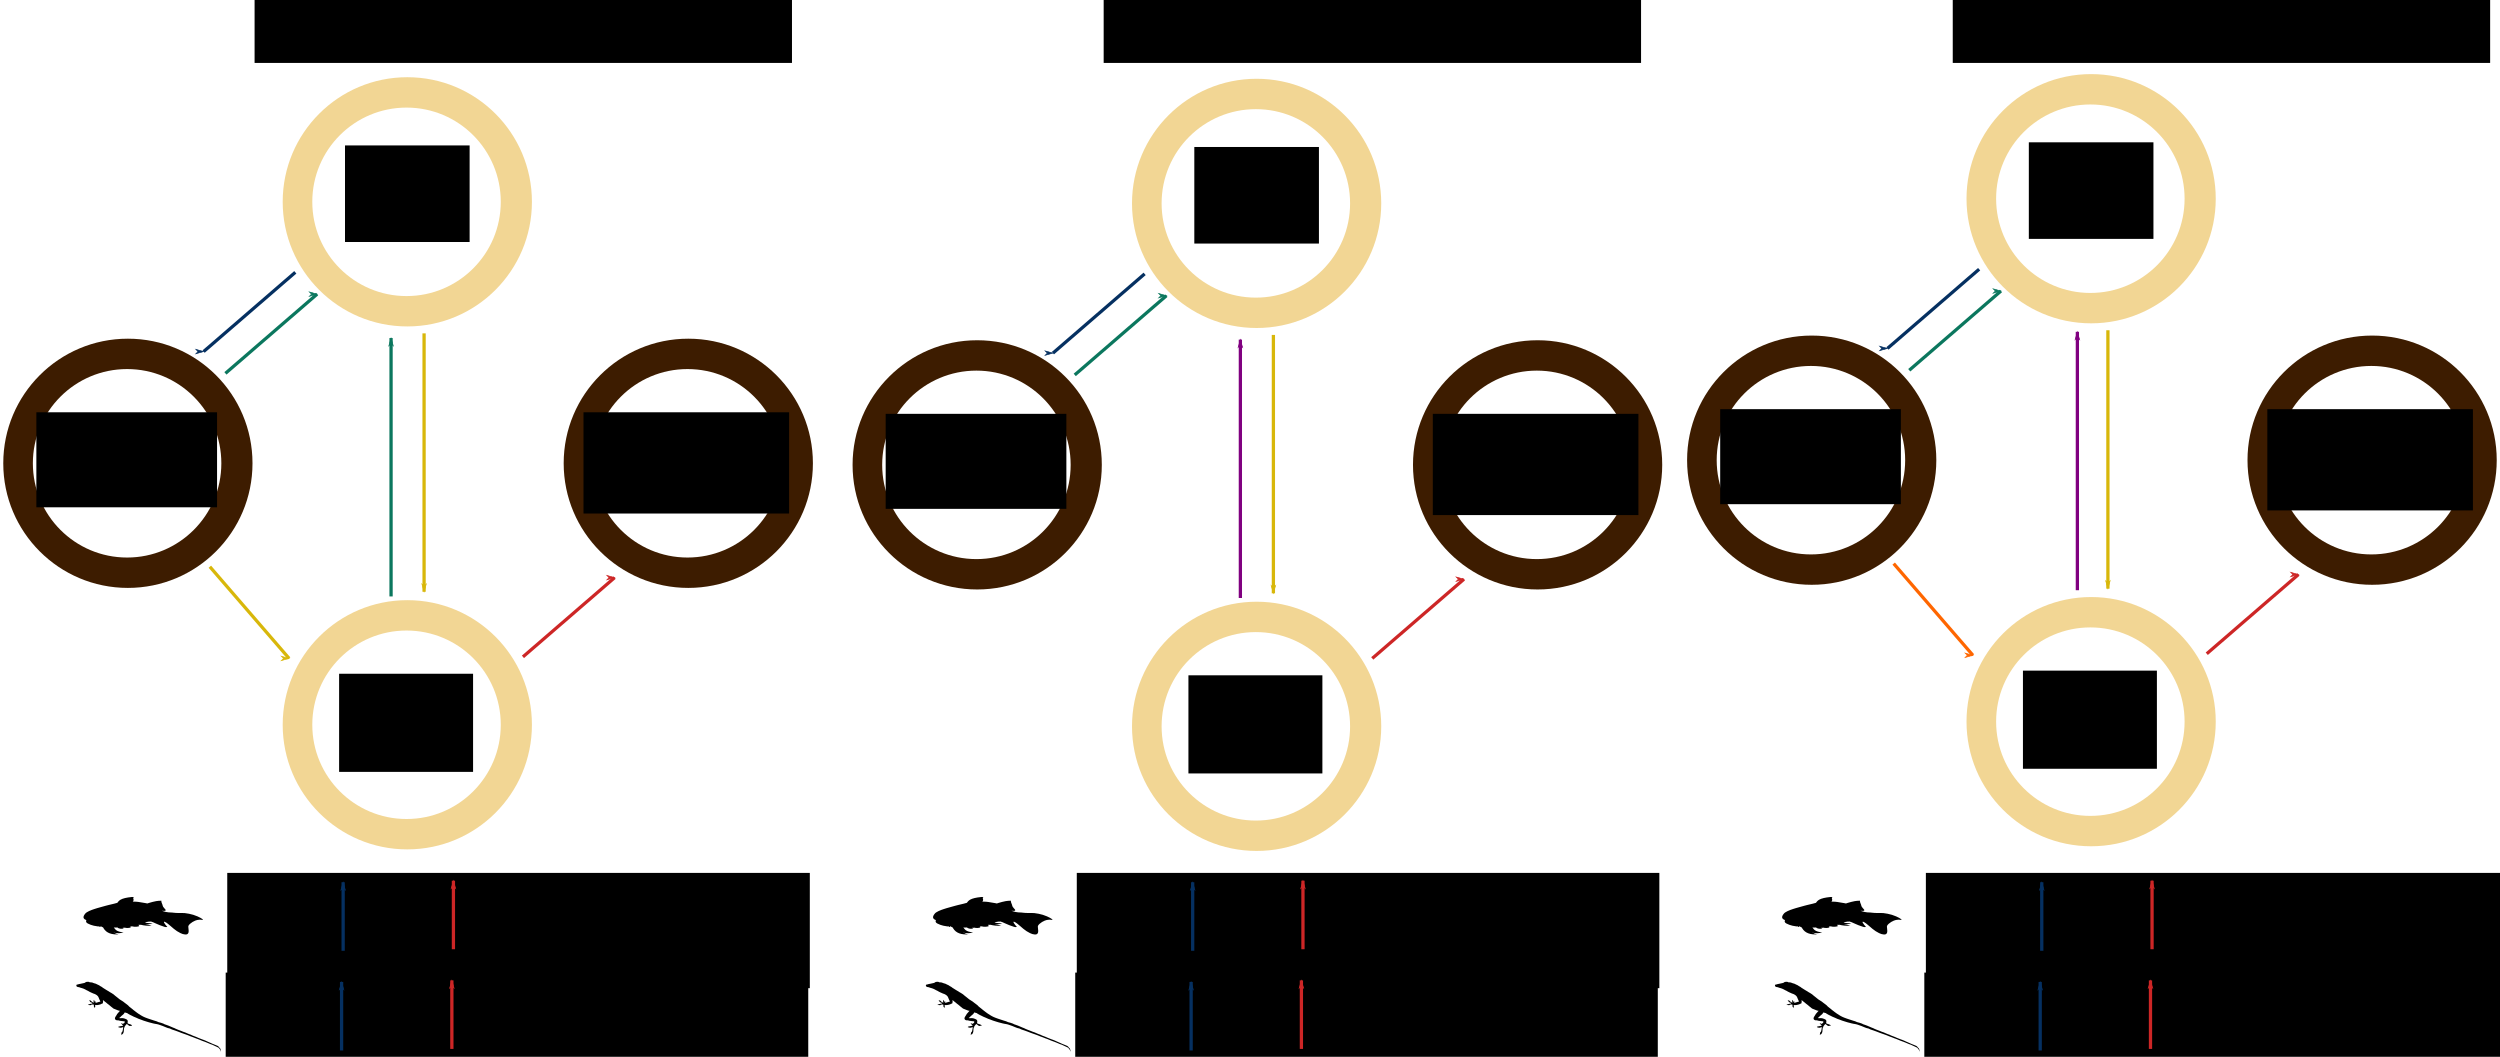 <?xml version="1.0" encoding="UTF-8" standalone="no"?>
<!-- Created with Inkscape (http://www.inkscape.org/) -->

<svg
   xmlns:dc="http://purl.org/dc/elements/1.1/"
   xmlns:cc="http://creativecommons.org/ns#"
   xmlns:rdf="http://www.w3.org/1999/02/22-rdf-syntax-ns#"
   xmlns:svg="http://www.w3.org/2000/svg"
   xmlns="http://www.w3.org/2000/svg"
   xmlns:sodipodi="http://sodipodi.sourceforge.net/DTD/sodipodi-0.dtd"
   xmlns:inkscape="http://www.inkscape.org/namespaces/inkscape"
   width="2292.825"
   height="969.247"
   id="svg2"
   version="1.1"
   inkscape:version="0.48.4 r9939"
   sodipodi:docname="fusion-model-multi.pdf">
  <sodipodi:namedview
     id="base"
     pagecolor="#ffffff"
     bordercolor="#666666"
     borderopacity="1.0"
     inkscape:pageopacity="0.0"
     inkscape:pageshadow="2"
     inkscape:zoom="0.49497475"
     inkscape:cx="1222.0488"
     inkscape:cy="476.03665"
     inkscape:document-units="px"
     inkscape:current-layer="layer1"
     showgrid="false"
     inkscape:window-width="1535"
     inkscape:window-height="876"
     inkscape:window-x="65"
     inkscape:window-y="24"
     inkscape:window-maximized="1"
     fit-margin-left="3"
     fit-margin-right="3"
     fit-margin-top="3"
     fit-margin-bottom="3" />
  <defs
     id="defs4">
    <marker
       inkscape:stockid="Arrow1Lstart"
       orient="auto"
       refY="0"
       refX="0"
       id="Arrow1Lstart"
       style="overflow:visible">
      <path
         id="path4701"
         d="M 0,0 5,-5 -12.5,0 5,5 0,0 z"
         style="fill-rule:evenodd;stroke:#000000;stroke-width:1pt"
         transform="matrix(0.8,0,0,0.8,10,0)"
         inkscape:connector-curvature="0" />
    </marker>
    <marker
       inkscape:stockid="Tail"
       orient="auto"
       refY="0"
       refX="0"
       id="Tail"
       style="overflow:visible">
      <g
         id="g3917"
         transform="scale(-1.2,-1.2)">
        <path
           inkscape:connector-curvature="0"
           id="path3919"
           d="M -3.805,-3.959 0.544,0"
           style="fill:none;stroke:#000000;stroke-width:0.8;stroke-linecap:round" />
        <path
           inkscape:connector-curvature="0"
           id="path3921"
           d="M -1.287,-3.959 3.062,0"
           style="fill:none;stroke:#000000;stroke-width:0.8;stroke-linecap:round" />
        <path
           inkscape:connector-curvature="0"
           id="path3923"
           d="M 1.305,-3.959 5.654,0"
           style="fill:none;stroke:#000000;stroke-width:0.8;stroke-linecap:round" />
        <path
           inkscape:connector-curvature="0"
           id="path3925"
           d="M -3.805,4.178 0.544,0.22"
           style="fill:none;stroke:#000000;stroke-width:0.8;stroke-linecap:round" />
        <path
           inkscape:connector-curvature="0"
           id="path3927"
           d="M -1.287,4.178 3.062,0.22"
           style="fill:none;stroke:#000000;stroke-width:0.8;stroke-linecap:round" />
        <path
           inkscape:connector-curvature="0"
           id="path3929"
           d="M 1.305,4.178 5.654,0.22"
           style="fill:none;stroke:#000000;stroke-width:0.8;stroke-linecap:round" />
      </g>
    </marker>
    <marker
       inkscape:stockid="Arrow1Lend"
       orient="auto"
       refY="0"
       refX="0"
       id="Arrow1Lend"
       style="overflow:visible">
      <path
         inkscape:connector-curvature="0"
         id="path3884"
         d="M 0,0 5,-5 -12.5,0 5,5 0,0 z"
         style="fill-rule:evenodd;stroke:#000000;stroke-width:1pt"
         transform="matrix(-0.8,0,0,-0.8,-10,0)" />
    </marker>
    <marker
       inkscape:stockid="Arrow1Lend8"
       orient="auto"
       refY="0"
       refX="0"
       id="Arrow1Lend8"
       style="overflow:visible">
      <path
         inkscape:connector-curvature="0"
         id="path5124"
         d="M 0,0 5,-5 -12.5,0 5,5 0,0 z"
         style="fill:#0b775e;fill-rule:evenodd;stroke:#0b775e;stroke-width:1pt"
         transform="matrix(-0.8,0,0,-0.8,-10,0)" />
    </marker>
    <marker
       inkscape:stockid="Arrow1LendR"
       orient="auto"
       refY="0"
       refX="0"
       id="Arrow1LendR"
       style="overflow:visible">
      <path
         inkscape:connector-curvature="0"
         id="path5236"
         d="M 0,0 5,-5 -12.5,0 5,5 0,0 z"
         style="fill:#0b775e;fill-rule:evenodd;stroke:#0b775e;stroke-width:1pt"
         transform="matrix(-0.8,0,0,-0.8,-10,0)" />
    </marker>
    <marker
       inkscape:stockid="Arrow1LendD"
       orient="auto"
       refY="0"
       refX="0"
       id="Arrow1LendD"
       style="overflow:visible">
      <path
         inkscape:connector-curvature="0"
         id="path5351"
         d="M 0,0 5,-5 -12.5,0 5,5 0,0 z"
         style="fill:#d8b70a;fill-rule:evenodd;stroke:#d8b70a;stroke-width:1pt"
         transform="matrix(-0.8,0,0,-0.8,-10,0)" />
    </marker>
    <marker
       inkscape:stockid="Arrow1Lend9"
       orient="auto"
       refY="0"
       refX="0"
       id="Arrow1Lend9"
       style="overflow:visible">
      <path
         inkscape:connector-curvature="0"
         id="path5470"
         d="M 0,0 5,-5 -12.5,0 5,5 0,0 z"
         style="fill:#d8b70a;fill-rule:evenodd;stroke:#d8b70a;stroke-width:1pt"
         transform="matrix(-0.8,0,0,-0.8,-10,0)" />
    </marker>
    <marker
       inkscape:stockid="Arrow1Lenda"
       orient="auto"
       refY="0"
       refX="0"
       id="Arrow1Lenda"
       style="overflow:visible">
      <path
         inkscape:connector-curvature="0"
         id="path5593"
         d="M 0,0 5,-5 -12.5,0 5,5 0,0 z"
         style="fill:#800080;fill-rule:evenodd;stroke:#800080;stroke-width:1pt"
         transform="matrix(-0.8,0,0,-0.8,-10,0)" />
    </marker>
    <marker
       inkscape:stockid="Arrow1Lendr"
       orient="auto"
       refY="0"
       refX="0"
       id="Arrow1Lendr"
       style="overflow:visible">
      <path
         inkscape:connector-curvature="0"
         id="path5720"
         d="M 0,0 5,-5 -12.5,0 5,5 0,0 z"
         style="fill:#0b775e;fill-rule:evenodd;stroke:#0b775e;stroke-width:1pt"
         transform="matrix(-0.8,0,0,-0.8,-10,0)" />
    </marker>
    <marker
       inkscape:stockid="Arrow1LendK"
       orient="auto"
       refY="0"
       refX="0"
       id="Arrow1LendK"
       style="overflow:visible">
      <path
         inkscape:connector-curvature="0"
         id="path5851"
         d="M 0,0 5,-5 -12.5,0 5,5 0,0 z"
         style="fill:#ff00ff;fill-rule:evenodd;stroke:#ff00ff;stroke-width:1pt"
         transform="matrix(-0.8,0,0,-0.8,-10,0)" />
    </marker>
    <marker
       inkscape:stockid="Arrow1LendRz"
       orient="auto"
       refY="0"
       refX="0"
       id="Arrow1LendRz"
       style="overflow:visible">
      <path
         inkscape:connector-curvature="0"
         id="path5986"
         d="M 0,0 5,-5 -12.5,0 5,5 0,0 z"
         style="fill:#ff6600;fill-rule:evenodd;stroke:#ff6600;stroke-width:1pt"
         transform="matrix(-0.8,0,0,-0.8,-10,0)" />
    </marker>
    <marker
       inkscape:stockid="Arrow1LendKL"
       orient="auto"
       refY="0"
       refX="0"
       id="Arrow1LendKL"
       style="overflow:visible">
      <path
         inkscape:connector-curvature="0"
         id="path6125"
         d="M 0,0 5,-5 -12.5,0 5,5 0,0 z"
         style="fill:#d8b70a;fill-rule:evenodd;stroke:#d8b70a;stroke-width:1pt"
         transform="matrix(-0.8,0,0,-0.8,-10,0)" />
    </marker>
    <marker
       inkscape:stockid="Arrow1Lendad"
       orient="auto"
       refY="0"
       refX="0"
       id="Arrow1Lendad"
       style="overflow:visible">
      <path
         inkscape:connector-curvature="0"
         id="path6268"
         d="M 0,0 5,-5 -12.5,0 5,5 0,0 z"
         style="fill:#053061;fill-rule:evenodd;stroke:#053061;stroke-width:1pt"
         transform="matrix(-0.8,0,0,-0.8,-10,0)" />
    </marker>
    <marker
       inkscape:stockid="Arrow1LendRzd"
       orient="auto"
       refY="0"
       refX="0"
       id="Arrow1LendRzd"
       style="overflow:visible">
      <path
         inkscape:connector-curvature="0"
         id="path6415"
         d="M 0,0 5,-5 -12.5,0 5,5 0,0 z"
         style="fill:#cd2626;fill-rule:evenodd;stroke:#cd2626;stroke-width:1pt"
         transform="matrix(-0.8,0,0,-0.8,-10,0)" />
    </marker>
    <marker
       inkscape:stockid="Arrow1LendRb"
       orient="auto"
       refY="0"
       refX="0"
       id="Arrow1LendRb"
       style="overflow:visible">
      <path
         inkscape:connector-curvature="0"
         id="path4222"
         d="M 0,0 5,-5 -12.5,0 5,5 0,0 z"
         style="fill:#800080;fill-rule:evenodd;stroke:#800080;stroke-width:1pt"
         transform="matrix(-0.8,0,0,-0.8,-10,0)" />
    </marker>
    <marker
       inkscape:stockid="Arrow1Lstartl"
       orient="auto"
       refY="0"
       refX="0"
       id="Arrow1Lstartl"
       style="overflow:visible">
      <path
         id="path5215"
         d="M 0,0 5,-5 -12.5,0 5,5 0,0 z"
         style="fill:#053061;fill-rule:evenodd;stroke:#053061;stroke-width:1pt"
         transform="matrix(0.8,0,0,0.8,10,0)"
         inkscape:connector-curvature="0" />
    </marker>
    <marker
       inkscape:stockid="Arrow1LstartlD"
       orient="auto"
       refY="0"
       refX="0"
       id="Arrow1LstartlD"
       style="overflow:visible">
      <path
         id="path5520"
         d="M 0,0 5,-5 -12.5,0 5,5 0,0 z"
         style="fill:#cd2626;fill-rule:evenodd;stroke:#cd2626;stroke-width:1pt"
         transform="matrix(0.8,0,0,0.8,10,0)"
         inkscape:connector-curvature="0" />
    </marker>
    <marker
       inkscape:stockid="Arrow1Lend9s"
       orient="auto"
       refY="0"
       refX="0"
       id="Arrow1Lend9s"
       style="overflow:visible">
      <path
         inkscape:connector-curvature="0"
         id="path6080"
         d="M 0,0 5,-5 -12.5,0 5,5 0,0 z"
         style="fill:#800080;fill-rule:evenodd;stroke:#800080;stroke-width:1pt"
         transform="matrix(-0.8,0,0,-0.8,-10,0)" />
    </marker>
    <marker
       inkscape:stockid="Arrow1Lend9s6"
       orient="auto"
       refY="0"
       refX="0"
       id="Arrow1Lend9s6"
       style="overflow:visible">
      <path
         inkscape:connector-curvature="0"
         id="path6467"
         d="M 0,0 5,-5 -12.5,0 5,5 0,0 z"
         style="fill:#ff6600;fill-rule:evenodd;stroke:#ff6600;stroke-width:1pt"
         transform="matrix(-0.8,0,0,-0.8,-10,0)" />
    </marker>
  </defs>
  <g
     transform="translate(772.937,-99.847)"
     inkscape:label="Layer 1"
     inkscape:groupmode="layer"
     id="layer1">
    <flowRoot
       transform="translate(-262.238,248.005)"
       style="font-size:12px;font-style:normal;font-weight:normal;line-height:125%;letter-spacing:0px;word-spacing:0px;fill:#000000;fill-opacity:1;stroke:none;font-family:Helvetica;-inkscape-font-specification:Helvetica"
       id="flowRoot3835"
       xml:space="preserve"><flowRegion
         id="flowRegion3837"><rect
           y="245.219"
           x="317.143"
           height="88.571"
           width="114.286"
           id="rect3839" /></flowRegion><flowPara
         style="font-size:80px;font-weight:bold;text-align:center;text-anchor:middle;fill:#86b8b1;fill-opacity:1;font-family:Minion Pro;-inkscape-font-specification:Minion Pro Bold"
         id="flowPara3841">XXY</flowPara></flowRoot>    <g
       id="g7302">
      <path
         sodipodi:type="arc"
         style="fill:#3d1c00;fill-opacity:1;stroke:none"
         id="path3231"
         sodipodi:cx="227.14285"
         sodipodi:cy="315.21933"
         sodipodi:rx="114.28571"
         sodipodi:ry="114.28571"
         d="m 341.429,315.219 c 0,63.118 -51.167,114.286 -114.286,114.286 -63.118,0 -114.286,-51.167 -114.286,-114.286 0,-63.118 51.167,-114.286 114.286,-114.286 63.118,0 114.286,51.167 114.286,114.286 z"
         transform="matrix(0,1,-1,0,1203.854,294.753)" />
      <g
         id="g7123">
        <g
           id="g6997">
          <path
             transform="matrix(0,1,-1,0,-84.162,537.413)"
             d="m 341.429,315.219 c 0,63.118 -51.167,114.286 -114.286,114.286 -63.118,0 -114.286,-51.167 -114.286,-114.286 0,-63.118 51.167,-114.286 114.286,-114.286 63.118,0 114.286,51.167 114.286,114.286 z"
             sodipodi:ry="114.28571"
             sodipodi:rx="114.28571"
             sodipodi:cy="315.21933"
             sodipodi:cx="227.14285"
             id="path3155"
             style="fill:#f2d694;fill-opacity:1;stroke:none"
             sodipodi:type="arc" />
          <path
             transform="matrix(0,1,-1,0,-61.305,382.413)"
             d="m 468.571,338.791 c 0,47.733 -38.695,86.429 -86.429,86.429 -47.733,0 -86.429,-38.695 -86.429,-86.429 0,-47.733 38.695,-86.429 86.429,-86.429 47.733,0 86.429,38.695 86.429,86.429 z"
             sodipodi:ry="86.428574"
             sodipodi:rx="86.428574"
             sodipodi:cy="338.79074"
             sodipodi:cx="382.14285"
             id="path3157"
             style="fill:#ffffff;fill-opacity:1;stroke:none"
             sodipodi:type="arc" />
          <path
             sodipodi:type="arc"
             style="fill:#3d1c00;fill-opacity:1;stroke:none"
             id="path3159"
             sodipodi:cx="227.14285"
             sodipodi:cy="315.21933"
             sodipodi:rx="114.28571"
             sodipodi:ry="114.28571"
             d="m 341.429,315.219 c 0,63.118 -51.167,114.286 -114.286,114.286 -63.118,0 -114.286,-51.167 -114.286,-114.286 0,-63.118 51.167,-114.286 114.286,-114.286 63.118,0 114.286,51.167 114.286,114.286 z"
             transform="matrix(0,1,-1,0,173.536,297.61)" />
          <path
             sodipodi:type="arc"
             style="fill:#ffffff;fill-opacity:1;stroke:none"
             id="path3161"
             sodipodi:cx="382.14285"
             sodipodi:cy="338.79074"
             sodipodi:rx="86.428574"
             sodipodi:ry="86.428574"
             d="m 468.571,338.791 c 0,47.733 -38.695,86.429 -86.429,86.429 -47.733,0 -86.429,-38.695 -86.429,-86.429 0,-47.733 38.695,-86.429 86.429,-86.429 47.733,0 86.429,38.695 86.429,86.429 z"
             transform="matrix(0,1,-1,0,196.393,142.61)" />
          <path
             sodipodi:type="arc"
             style="fill:#3d1c00;fill-opacity:1;stroke:none"
             id="path3163"
             sodipodi:cx="227.14285"
             sodipodi:cy="315.21933"
             sodipodi:rx="114.28571"
             sodipodi:ry="114.28571"
             d="m 341.429,315.219 c 0,63.118 -51.167,114.286 -114.286,114.286 -63.118,0 -114.286,-51.167 -114.286,-114.286 0,-63.118 51.167,-114.286 114.286,-114.286 63.118,0 114.286,51.167 114.286,114.286 z"
             transform="matrix(0,1,-1,0,-340.432,297.61)" />
          <path
             sodipodi:type="arc"
             style="fill:#ffffff;fill-opacity:1;stroke:none"
             id="path3165"
             sodipodi:cx="382.14285"
             sodipodi:cy="338.79074"
             sodipodi:rx="86.428574"
             sodipodi:ry="86.428574"
             d="m 468.571,338.791 c 0,47.733 -38.695,86.429 -86.429,86.429 -47.733,0 -86.429,-38.695 -86.429,-86.429 0,-47.733 38.695,-86.429 86.429,-86.429 47.733,0 86.429,38.695 86.429,86.429 z"
             transform="matrix(0,1,-1,0,-317.574,142.61)" />
          <g
             id="g3167"
             transform="matrix(0,1,-1,0,-114.162,-85.05)">
            <path
               sodipodi:type="arc"
               style="fill:#f2d694;fill-opacity:1;stroke:none"
               id="path3169"
               sodipodi:cx="227.14285"
               sodipodi:cy="315.21933"
               sodipodi:rx="114.28571"
               sodipodi:ry="114.28571"
               d="m 341.429,315.219 c 0,63.118 -51.167,114.286 -114.286,114.286 -63.118,0 -114.286,-51.167 -114.286,-114.286 0,-63.118 51.167,-114.286 114.286,-114.286 63.118,0 114.286,51.167 114.286,114.286 z"
               transform="translate(142.857,-30)" />
            <path
               sodipodi:type="arc"
               style="fill:#ffffff;fill-opacity:1;stroke:none"
               id="path3171"
               sodipodi:cx="382.14285"
               sodipodi:cy="338.79074"
               sodipodi:rx="86.428574"
               sodipodi:ry="86.428574"
               d="m 468.571,338.791 c 0,47.733 -38.695,86.429 -86.429,86.429 -47.733,0 -86.429,-38.695 -86.429,-86.429 0,-47.733 38.695,-86.429 86.429,-86.429 47.733,0 86.429,38.695 86.429,86.429 z"
               transform="translate(-12.143,-52.857)" />
          </g>
          <flowRoot
             xml:space="preserve"
             id="flowRoot3173"
             style="font-size:70px;font-style:normal;font-weight:normal;line-height:125%;letter-spacing:0px;word-spacing:0px;fill:#000000;fill-opacity:1;stroke:none;font-family:Helvetica;-inkscape-font-specification:Helvetica"
             transform="translate(-773.666,-11.995)"><flowRegion
               id="flowRegion3175"><rect
                 id="rect3177"
                 width="114.286"
                 height="88.571"
                 x="317.143"
                 y="245.219"
                 style="font-size:70px" /></flowRegion><flowPara
               id="flowPara3179"
               style="font-size:70px;font-style:normal;font-variant:normal;font-weight:600;font-stretch:normal;text-align:center;text-anchor:middle;fill:#86b8b1;fill-opacity:1;font-family:Latin Modern Sans Demi Cond;-inkscape-font-specification:Latin Modern Sans Demi Cond Semi-Bold">XY</flowPara></flowRoot>          <flowRoot
             transform="translate(-1056.725,232.742)"
             style="font-size:70px;font-style:normal;font-variant:normal;font-weight:600;font-stretch:normal;line-height:125%;letter-spacing:0px;word-spacing:0px;fill:#000000;fill-opacity:1;stroke:none;font-family:Latin Modern Sans Demi Cond;-inkscape-font-specification:Latin Modern Sans Demi Cond Semi-Bold"
             id="flowRoot3181"
             xml:space="preserve"><flowRegion
               id="flowRegion3183"><rect
                 y="245.219"
                 x="317.143"
                 height="87.143"
                 width="165.714"
                 id="rect3185"
                 style="font-size:70px;font-style:normal;font-variant:normal;font-weight:600;font-stretch:normal;font-family:Latin Modern Sans Demi Cond;-inkscape-font-specification:Latin Modern Sans Demi Cond Semi-Bold" /></flowRegion><flowPara
               style="font-size:70px;font-style:normal;font-variant:normal;font-weight:600;font-stretch:normal;text-align:center;text-anchor:middle;fill:#86b8b1;fill-opacity:1;font-family:Latin Modern Sans Demi Cond;-inkscape-font-specification:Latin Modern Sans Demi Cond Semi-Bold"
               id="flowPara3187">XXY</flowPara></flowRoot>          <flowRoot
             transform="translate(-779.066,472.545)"
             style="font-size:70px;font-style:normal;font-variant:normal;font-weight:600;font-stretch:normal;line-height:125%;letter-spacing:0px;word-spacing:0px;fill:#000000;fill-opacity:1;stroke:none;font-family:Latin Modern Sans Demi Cond;-inkscape-font-specification:Latin Modern Sans Demi Cond Semi-Bold"
             id="flowRoot3189"
             xml:space="preserve"><flowRegion
               id="flowRegion3191"><rect
                 y="245.219"
                 x="317.143"
                 height="90"
                 width="122.857"
                 id="rect3193"
                 style="font-size:70px;font-style:normal;font-variant:normal;font-weight:600;font-stretch:normal;font-family:Latin Modern Sans Demi Cond;-inkscape-font-specification:Latin Modern Sans Demi Cond Semi-Bold" /></flowRegion><flowPara
               style="font-size:70px;font-style:normal;font-variant:normal;font-weight:600;font-stretch:normal;text-align:center;text-anchor:middle;fill:#fa2a00;fill-opacity:1;font-family:Latin Modern Sans Demi Cond;-inkscape-font-specification:Latin Modern Sans Demi Cond Semi-Bold"
               id="flowPara3195">ZW</flowPara></flowRoot>          <flowRoot
             xml:space="preserve"
             id="flowRoot3197"
             style="font-size:12px;font-style:normal;font-weight:normal;line-height:125%;letter-spacing:0px;word-spacing:0px;fill:#000000;fill-opacity:1;stroke:none;font-family:Helvetica;-inkscape-font-specification:Helvetica"
             transform="translate(-554.941,232.742)"><flowRegion
               id="flowRegion3199"><rect
                 id="rect3201"
                 width="188.571"
                 height="92.857"
                 x="317.143"
                 y="245.219" /></flowRegion><flowPara
               id="flowPara3203"
               style="font-size:70px;font-style:normal;font-variant:normal;font-weight:600;font-stretch:normal;text-align:center;text-anchor:middle;fill:#fa2a00;fill-opacity:1;font-family:Latin Modern Sans Demi Cond;-inkscape-font-specification:Latin Modern Sans Demi Cond Semi-Bold">ZWW</flowPara></flowRoot>          <path
             style="fill:#800080;stroke:#053061;stroke-width:3;stroke-linecap:butt;stroke-linejoin:miter;stroke-miterlimit:4;stroke-opacity:1;stroke-dasharray:none;marker-end:url(#Arrow1Lendad)"
             d="m -502.095,349.6 c -84.096,72.668 -84.096,72.668 -84.096,72.668"
             id="path3205"
             inkscape:connector-curvature="0" />
          <path
             inkscape:connector-curvature="0"
             id="path3207"
             d="m -566.191,442.268 c 84.096,-72.668 84.096,-72.668 84.096,-72.668"
             style="fill:none;stroke:#0b775e;stroke-width:3;stroke-linecap:butt;stroke-linejoin:miter;stroke-miterlimit:4;stroke-opacity:1;stroke-dasharray:none;marker-end:url(#Arrow1Lendr)" />
          <path
             style="fill:none;stroke:#d8b70a;stroke-width:3;stroke-linecap:butt;stroke-linejoin:miter;stroke-miterlimit:4;stroke-opacity:1;stroke-dasharray:none;marker-end:url(#Arrow1Lend9)"
             d="m -580.477,619.6 c 72.668,84.096 72.668,84.096 72.668,84.096"
             id="path3209"
             inkscape:connector-curvature="0" />
          <path
             inkscape:connector-curvature="0"
             id="path3211"
             d="M -293.334,702.268 C -209.238,629.6 -209.238,629.6 -209.238,629.6"
             style="fill:#ff6600;stroke:#cd2626;stroke-width:3;stroke-linecap:butt;stroke-linejoin:miter;stroke-miterlimit:4;stroke-opacity:1;stroke-dasharray:none;marker-end:url(#Arrow1LendRzd)" />
          <path
             style="fill:none;stroke:#0b775e;stroke-width:3;stroke-linecap:butt;stroke-linejoin:miter;stroke-miterlimit:4;stroke-opacity:1;stroke-dasharray:none;marker-end:url(#Arrow1LendR)"
             d="m -414.286,646.856 0,-236.988"
             id="path3217"
             inkscape:connector-curvature="0" />
          <path
             inkscape:connector-curvature="0"
             id="path3219"
             d="m -384,405.582 0,236.988"
             style="fill:none;stroke:#d8b70a;stroke-width:3;stroke-linecap:butt;stroke-linejoin:miter;stroke-miterlimit:4;stroke-opacity:1;stroke-dasharray:none;marker-end:url(#Arrow1LendD)" />
        </g>
        <g
           transform="translate(156.99,94.286)"
           id="g5935">
          <g
             id="g5785"
             transform="translate(1.429,-91.429)">
            <flowRoot
               transform="translate(-1.508,169.092)"
               style="font-size:12px;font-style:normal;font-variant:normal;font-weight:bold;font-stretch:normal;line-height:125%;letter-spacing:0px;word-spacing:0px;fill:#000000;fill-opacity:1;stroke:none;font-family:Cooper Hewitt;-inkscape-font-specification:Cooper Hewitt Bold"
               id="flowRoot4467"
               xml:space="preserve"><flowRegion
                 id="flowRegion4469"><rect
                   y="728.463"
                   x="-721.429"
                   height="105.714"
                   width="534.286"
                   id="rect4471" /></flowRegion><flowPara
                 style="font-size:40px;font-style:normal;font-variant:normal;font-weight:600;font-stretch:normal;font-family:Latin Modern Sans Demi Cond;-inkscape-font-specification:Latin Modern Sans Demi Cond Semi-Bold"
                 id="flowPara4473"><flowSpan
                   id="flowSpan4475"
                   style="font-size:60px">Pr(   &gt;   ) = 0.998</flowSpan></flowPara></flowRoot>            <path
               inkscape:connector-curvature="0"
               id="path4481"
               d="m -616.651,906.127 0,62.857"
               style="fill:none;stroke:#053061;stroke-width:3;stroke-linecap:butt;stroke-linejoin:miter;stroke-miterlimit:4;stroke-opacity:1;stroke-dasharray:none;marker-start:url(#Arrow1Lstartl)" />
            <path
               style="fill:none;stroke:#cd2626;stroke-width:3;stroke-linecap:butt;stroke-linejoin:miter;stroke-miterlimit:4;stroke-opacity:1;stroke-dasharray:none;marker-start:url(#Arrow1LstartlD)"
               d="m -515.508,904.698 0,62.857"
               id="path5476"
               inkscape:connector-curvature="0" />
          </g>
          <flowRoot
             xml:space="preserve"
             id="flowRoot5796"
             style="font-size:12px;font-style:normal;font-variant:normal;font-weight:bold;font-stretch:normal;line-height:125%;letter-spacing:0px;word-spacing:0px;fill:#000000;fill-opacity:1;stroke:none;font-family:Cooper Hewitt;-inkscape-font-specification:Cooper Hewitt Bold"
             transform="translate(-1.508,169.092)"><flowRegion
               id="flowRegion5798"><rect
                 id="rect5800"
                 width="534.286"
                 height="105.714"
                 x="-721.429"
                 y="728.463" /></flowRegion><flowPara
               id="flowPara5802"
               style="font-size:40px;font-style:normal;font-variant:normal;font-weight:600;font-stretch:normal;font-family:Latin Modern Sans Demi Cond;-inkscape-font-specification:Latin Modern Sans Demi Cond Semi-Bold"><flowSpan
                 style="font-size:60px"
                 id="flowSpan5804">Pr(   &gt;   ) ~ 1</flowSpan></flowPara></flowRoot>          <path
             style="fill:none;stroke:#053061;stroke-width:3;stroke-linecap:butt;stroke-linejoin:miter;stroke-miterlimit:4;stroke-opacity:1;stroke-dasharray:none;marker-start:url(#Arrow1Lstartl)"
             d="m -616.651,906.127 0,62.857"
             id="path5806"
             inkscape:connector-curvature="0" />
          <path
             inkscape:connector-curvature="0"
             id="path5808"
             d="m -515.508,904.698 0,62.857"
             style="fill:none;stroke:#cd2626;stroke-width:3;stroke-linecap:butt;stroke-linejoin:miter;stroke-miterlimit:4;stroke-opacity:1;stroke-dasharray:none;marker-start:url(#Arrow1LstartlD)" />
          <g
             id="g5868"
             transform="matrix(0.283,0,0,0.283,-853.332,828.234)">
            <g
               id="Layer_2">
              <path
                 style="fill-rule:evenodd"
                 id="path5"
                 d="m 252.176,13.204 c 0,2.133 0.649,4.65 1.949,7.55 1.434,3.167 2.233,5.55 2.4,7.15 0.233,2.133 1.95,4.917 5.15,8.35 3.133,3.367 4.699,5.333 4.699,5.9 0,0.933 -0.199,1.567 -0.6,1.9 -0.866,0.733 -2.7,1.067 -5.5,1 -1.9,-0.066 -3.967,-0.283 -6.2,-0.65 1.033,0.467 2.117,0.933 3.25,1.4 5.334,1.934 11.483,3.25 18.45,3.95 l 12.25,0.65 c 0.233,0.067 0.65,0.15 1.25,0.25 7.8,1.033 15.566,1.4 23.3,1.1 4.979,-0.118 9.946,-0.035 14.9,0.25 4.833,0.566 9.649,1.316 14.45,2.25 9.3,1.767 18.433,4.6 27.399,8.5 7.134,3.267 12.15,5.967 15.05,8.101 2.9,2.166 3.534,3.283 1.9,3.35 -6.333,-1.133 -12.25,-1.05 -17.75,0.25 -2.066,0.434 -4.2,1.101 -6.4,2 -6.166,2.533 -11.733,5.95 -16.699,10.25 -2.167,1.934 -3.851,3.917 -5.051,5.95 -0.566,1.434 -0.85,2.45 -0.85,3.05 0,1.5 0.217,3.834 0.65,7 0.399,3.2 0.6,5.5 0.6,6.9 0,2.967 -0.35,5.25 -1.05,6.85 -1.733,3.934 -5.267,5.566 -10.601,4.9 -0.533,-0.066 -1.083,-0.15 -1.649,-0.25 -1.983,-0.219 -3.967,-0.603 -5.95,-1.15 -2.566,-0.866 -5.066,-1.883 -7.5,-3.05 -7.7,-3.733 -14.816,-8.35 -21.35,-13.85 -3.434,-2.934 -6.834,-5.851 -10.2,-8.75 -3.057,-2.532 -6.09,-5.065 -9.101,-7.601 -3.533,-3.033 -7.433,-5.383 -11.699,-7.05 -1.167,1.066 -1.334,2.283 -0.5,3.65 2.899,4.966 6.433,9.533 10.6,13.699 -3.066,0.834 -6.184,0.717 -9.35,-0.35 -10.367,-3.2 -20.517,-7.167 -30.45,-11.9 -4.167,-2.033 -8.483,-3.767 -12.95,-5.199 -0.167,-0.034 -0.3,-0.051 -0.4,-0.051 -4.566,-0.133 -9.517,0.384 -14.85,1.551 -0.833,0.267 -1.6,0.483 -2.3,0.649 -0.884,0.256 -1.65,0.481 -2.3,0.675 0.916,0.307 1.683,0.557 2.3,0.75 v 0.025 c 0.967,0.333 1.566,0.517 1.8,0.55 0.9,0.233 3.767,0.566 8.6,1 2.801,0.267 5.184,0.45 7.15,0.55 l 5.25,0.5 -5.25,1.4 c -0.667,0.1 -1.4,0.2 -2.2,0.3 -4.434,0.533 -9.55,0.717 -15.35,0.55 -0.066,0 -0.134,0 -0.2,0 -7.333,0 -11.8,-0.116 -13.4,-0.35 -0.492,-0.082 -0.9,-0.207 -1.225,-0.375 -0.215,0.654 -0.757,1.229 -1.625,1.725 -1.5,0.867 -3.75,1.301 -6.75,1.301 -0.165,0 -0.331,-0.025 -0.5,-0.075 0.463,0.516 0.921,1.074 1.375,1.675 l 1.375,1.9 -0.3,0.85 c -3.083,0.943 -6.167,1.519 -9.25,1.725 v 0.025 c -4.633,0.366 -9.284,-0.083 -13.95,-1.35 l -2.35,0.3 c -1.4,0.233 -2.433,0.383 -3.1,0.45 0.233,0.366 0.483,0.75 0.75,1.149 l 0.75,1.8 c -6.466,2.034 -12.983,2.217 -19.55,0.551 -0.033,0 -0.083,0.017 -0.15,0.05 -0.733,0.333 -1.817,0.5 -3.25,0.5 -0.633,0.033 -1.567,-0.167 -2.8,-0.601 0.034,0.101 0.05,0.2 0.05,0.301 0.033,0.166 0.117,0.333 0.25,0.5 l 2.55,1.699 c -5.533,1.801 -11,1.617 -16.4,-0.55 -0.7,-0.333 -1.4,-0.633 -2.1,-0.899 -0.667,-0.5 -1.083,-1.017 -1.25,-1.551 -1.8,0.134 -4.35,0.217 -7.65,0.25 -1.867,0.034 -3.4,-0.05 -4.6,-0.25 1.067,1.267 2.467,3.067 4.2,5.4 1.733,2.3 4.383,4.283 7.95,5.95 3.567,1.666 7.35,2.816 11.35,3.45 4,0.633 6.7,1.1 8.1,1.399 -9.567,2.7 -19.217,3.101 -28.95,1.2 -7.7,-1.634 -14.733,-4.684 -21.1,-9.15 -1.934,-1.166 -3.567,-2.25 -4.9,-3.25 -2.167,-1.333 -4.25,-3.017 -6.25,-5.05 -0.633,-0.6 -1.383,-1.434 -2.25,-2.5 -0.233,1.4 -0.966,2.117 -2.2,2.15 -1.333,0 -3.033,-0.617 -5.1,-1.851 -1.367,-0.767 -2.217,-1.316 -2.55,-1.649 -0.534,0.066 -0.95,0.116 -1.25,0.149 0.033,1.4 -0.367,2.117 -1.2,2.15 -1.233,0 -2.167,-0.533 -2.8,-1.6 -0.034,-0.067 -0.083,-0.184 -0.15,-0.351 l -4.8,0.05 c -4.2,-0.433 -8.45,-1.166 -12.75,-2.199 -6.967,-1.567 -13.533,-3.967 -19.7,-7.2 -5.267,-2.733 -6.8,-6.417 -4.6,-11.05 l -2.25,-1 c -9.233,-3.934 -9.3,-11.017 -0.2,-21.25 0.7,-0.667 1.45,-1.3 2.25,-1.9 0.8,-0.6 1.633,-1.133 2.5,-1.6 2.1,-1.3 4.267,-2.483 6.5,-3.55 2.9,-1.3 5.817,-2.517 8.75,-3.65 2.767,-1.067 5.5,-2.017 8.2,-2.85 3.1,-1.033 6.216,-2.017 9.35,-2.95 2.9,-0.9 5.817,-1.717 8.75,-2.45 3.267,-0.9 6.434,-1.784 9.5,-2.65 3.233,-0.867 6.417,-1.75 9.55,-2.65 2.867,-0.8 5.75,-1.55 8.65,-2.25 3.033,-0.833 6.167,-1.583 9.4,-2.25 3.033,-0.633 6.067,-1.35 9.1,-2.15 3.133,-0.733 6.217,-1.583 9.25,-2.55 0.4,-0.133 0.817,-0.267 1.25,-0.4 1.333,-1.9 2.317,-3.216 2.95,-3.95 2.033,-2.367 4.483,-4.383 7.35,-6.05 7.367,-4.2 19.434,-7.1 36.2,-8.7 4.4,-0.033 6.7,0.15 6.9,0.55 -0.167,0.3 -0.667,0.85 -1.5,1.65 -0.833,0.8 -0.8,2.167 0.1,4.1 0.867,1.967 0.767,4.017 -0.3,6.15 -0.667,1.3 -1.284,2.1 -1.85,2.4 0.4,0 0.783,0.017 1.15,0.05 3.4,0 6.8,0.117 10.2,0.35 v -0.025 c 2.573,0.205 5.139,0.479 7.7,0.825 7.578,1.164 15.178,2.431 22.8,3.8 1.767,0.367 3.533,0.733 5.3,1.1 h 0.05 c 0.066,0 1.867,-0.6 5.4,-1.8 4.233,-1.333 8.05,-2.4 11.45,-3.2 2.933,-0.633 6.8,-1.5 11.6,-2.6 4.467,-0.8 10.134,-1.284 17,-1.45 0.069,0.236 0.036,0.669 -0.097,1.303 z"
                 inkscape:connector-curvature="0" />
            </g>
            <g
               id="Layer_3">
              <path
                 style="fill-rule:evenodd"
                 id="path8"
                 d="m 62.025,95.304 0.65,-1.101 10.1,-4.95 c 1.733,0.134 3.483,0.184 5.25,0.15 9.467,0 13.9,3.917 13.3,11.75 0.333,1.434 0.733,2.833 1.2,4.2 2.967,8.566 9.883,13.783 20.75,15.649 -1.833,0.2 -3.65,0.267 -5.45,0.2 -23.466,0.235 -38.733,-8.398 -45.8,-25.898 z m 121.4,-6.15 -8.95,-4.4 c 16.6,0.5 32.033,3.217 46.3,8.15 -13,0.866 -25.033,-0.2 -36.1,-3.2 -0.433,-0.201 -0.85,-0.383 -1.25,-0.55 z"
                 inkscape:connector-curvature="0" />
            </g>
          </g>
          <path
             id="path3"
             d="m -839.707,919.875 0.478,1.136 0.419,1.017 0.538,1.136 0.299,0.777 v 0.359 h -0.538 l -1.196,0.299 -0.867,0.299 -1.017,0.269 -0.628,0.179 v -0.538 l 0.15,-0.449 -0.299,-0.478 -0.269,0.299 v 0.538 l -0.269,0.06 v -0.478 l -0.299,-0.538 -0.179,-0.329 -0.15,-0.598 -0.478,-0.224 v 0.464 0.329 0.389 l -0.15,0.449 0.209,0.449 0.12,0.239 -0.329,0.179 -1.106,-0.568 -0.897,-0.748 -0.598,-0.568 -0.359,-0.179 -0.837,-0.269 -0.389,0.179 0.568,0.269 0.239,0.209 v 0.538 l 0.299,0.478 0.688,0.419 0.598,0.179 0.658,0.299 0.06,0.329 -0.15,0.359 -1.256,0.149 -1.047,0.299 -0.658,0.12 -0.269,0.15 -0.449,0.209 -0.149,0.419 0.508,-0.179 h 0.389 l 0.269,0.179 h 0.897 0.598 l 0.209,-0.329 0.867,-0.179 0.777,-0.09 0.777,0.179 0.12,0.927 v 0.777 l 0.209,0.449 0.329,0.239 0.12,0.359 0.03,0.419 0.209,-0.239 0.179,-0.568 0.15,-0.568 -0.06,-0.658 -0.09,-0.568 -0.03,-0.209 0.957,0.03 1.106,0.03 1.555,-0.299 1.465,-0.389 0.897,-0.478 1.047,-0.359 0.15,-0.419 0.179,-1.076 v -0.628 l -0.149,-0.927 0.478,0.269 0.867,0.748 1.166,0.897 0.718,0.568 0.897,0.777 1.196,0.897 1.017,0.837 1.256,1.076 1.017,0.777 0.957,0.807 0.598,0.299 1.017,0.389 1.405,0.568 1.136,0.449 1.166,0.359 h 0.658 v 0.299 l -0.538,0.538 -0.927,1.076 -1.017,1.136 -0.419,0.837 -0.748,1.106 -0.658,1.136 -0.209,1.017 0.209,0.688 0.628,0.658 1.047,0.359 h 1.226 l 1.585,0.419 2.063,0.269 1.286,0.15 h 0.688 l 0.329,0.508 -0.179,0.658 -0.508,0.658 -0.538,0.149 -0.389,0.419 -0.538,-0.149 -0.478,-0.269 -0.269,-0.149 -0.538,0.06 0.449,0.508 0.269,0.239 c 0,0 0.12,0.329 0.209,0.389 0.09,0.06 0.359,0.299 0.449,0.299 0.09,0 0.538,0.179 0.538,0.179 l -0.15,0.359 -0.718,0.389 -0.807,0.15 -1.196,0.179 -0.538,0.209 h -0.478 l -0.538,0.359 0.09,0.389 h 0.478 l 0.389,0.179 0.777,0.209 h 0.837 l 0.927,-0.239 0.478,-0.269 0.538,0.15 -0.179,1.166 -0.209,1.196 -0.239,1.166 -0.239,0.478 -0.419,0.478 -0.299,0.359 -0.12,0.867 -0.06,0.508 -0.09,0.568 0.209,0.449 c 0,0 0.03,-0.568 0.12,-0.598 0.09,-0.03 0.389,-0.209 0.389,-0.209 l 0.478,-0.15 0.508,-0.628 0.329,-0.688 0.299,-0.957 0.09,-1.196 0.12,-1.585 0.209,-0.987 0.389,-0.419 0.15,-0.807 c 0,0 0.538,-0.598 0.568,-0.688 0.03,-0.09 0.538,-0.658 0.538,-0.658 l 0.478,-0.568 0.329,-0.12 0.598,0.449 0.598,0.508 1.076,0.748 0.987,0.09 0.478,-0.239 0.329,-0.06 0.359,0.06 0.239,0.12 v -0.718 l -0.688,-0.269 -0.658,-0.389 -0.927,-0.269 -1.106,-0.359 -0.658,-0.419 0.06,-0.807 0.06,-0.628 0.09,-0.449 -0.239,-0.837 -0.688,-0.688 -1.076,-0.508 -1.346,-0.508 -1.555,-0.269 -1.286,0.06 h -1.076 l -0.628,-0.149 0.837,-0.658 1.286,-1.286 0.957,-0.777 1.106,-0.987 0.658,-0.957 0.269,-0.478 c 0,0 0.927,0.359 1.076,0.359 0.149,0 1.106,0.269 1.106,0.269 l 0.807,0.568 1.824,1.047 1.435,0.688 2.033,1.017 2.362,0.987 2.093,0.957 2.362,0.837 2.093,0.807 3.289,1.047 1.973,0.598 1.435,0.359 2.033,0.538 1.794,0.389 1.674,0.269 1.405,0.329 1.854,0.628 2.362,0.837 2.123,0.897 2.302,0.897 1.973,0.478 1.884,0.897 2.9,0.957 2.871,1.047 2.9,1.136 2.213,0.777 1.555,0.538 2.153,0.777 2.153,0.897 2.841,1.047 2.571,1.017 1.166,0.389 2.272,0.927 2.063,0.867 2.542,0.897 2.362,0.957 2.661,1.136 1.914,0.658 1.465,0.718 1.645,0.748 1.704,0.807 0.628,0.329 0.658,0.598 0.419,0.598 0.718,0.897 0.299,0.777 v 0.179 0.718 l 0.299,-0.957 -0.299,-1.136 -0.419,-0.957 -0.837,-0.837 -0.837,-1.017 -0.598,-0.418 -1.296,-0.558 -1.375,-0.558 -2.113,-0.857 -1.794,-0.817 -2.033,-0.877 -1.415,-0.638 -1.076,-0.499 -1.515,-0.638 -1.714,-0.598 -1.794,-0.698 -1.834,-0.718 -1.475,-0.678 -1.814,-0.698 -1.834,-0.698 -1.595,-0.777 -1.535,-0.518 -1.495,-0.618 -2.153,-0.937 -1.854,-0.638 -1.794,-0.737 -2.173,-0.817 -1.575,-0.638 -1.256,-0.538 -0.977,-0.498 -1.515,-0.578 -2.272,-0.977 -1.734,-0.737 -2.153,-0.798 -1.475,-0.488 -1.266,-0.658 -2.063,-0.718 -2.362,-0.628 -1.764,-0.777 -1.914,-0.568 -1.824,-0.598 -1.704,-0.548 -2.492,-0.837 -2.093,-0.777 -1.654,-0.698 -1.435,-0.738 -1.296,-0.757 -1.136,-0.758 -1.036,-0.618 -1.236,-0.877 -1.395,-1.036 -1.136,-0.897 -0.897,-0.658 -0.758,-0.678 -1.415,-1.116 -1.734,-1.375 -0.937,-1.017 -1.176,-0.937 -1.874,-1.395 -1.515,-1.196 -1.575,-0.997 -1.635,-1.036 -1.076,-0.877 -1.455,-1.176 -1.535,-1.196 -1.615,-1.375 -1.754,-1.136 -1.535,-0.877 -0.817,-0.558 -1.973,-1.156 -1.415,-0.877 -0.937,-0.598 -1.156,-0.718 c 0,0 -0.957,-0.777 -1.057,-0.817 -0.1,-0.04 -1.515,-0.837 -1.515,-0.837 l -0.937,-0.658 -1.714,-0.797 -1.415,-0.698 -1.116,-0.299 -1.036,-0.339 -0.937,-0.399 -0.737,-0.12 -0.977,-0.12 h -0.618 l -0.678,-0.319 -0.558,-0.139 h -0.837 l -1.057,0.1 -0.817,0.339 -0.658,0.498 -0.837,0.219 -1.395,0.299 -1.754,0.379 -1.416,0.279 -1.116,0.339 -0.777,0.1 -0.279,0.239 -0.179,0.299 v 0.379 l 0.239,0.758 0.997,0.538 1.296,0.179 1.396,0.518 1.296,0.359 c 0,0 1.316,0.399 1.356,0.459 0.04,0.06 1.575,0.737 1.575,0.737 l 1.056,0.598 1.555,0.737 1.017,0.618 1.475,0.737 1.196,0.518 1.036,0.478 1.495,0.518 0.877,0.459 0.897,0.578 0.777,0.698 0.419,0.558 0.199,0.319 z"
             inkscape:connector-curvature="0" />
        </g>
        <flowRoot
           xml:space="preserve"
           id="flowRoot6808"
           style="font-size:12px;font-style:normal;font-variant:normal;font-weight:bold;font-stretch:normal;line-height:125%;letter-spacing:0px;word-spacing:0px;fill:#000000;fill-opacity:1;stroke:none;font-family:Cooper Hewitt;-inkscape-font-specification:Cooper Hewitt Bold"
           transform="translate(96.265,171.95)"><flowRegion
             id="flowRegion6810"><rect
               id="rect6812"
               width="492.857"
               height="72.857"
               x="-635.714"
               y="-87.251" /></flowRegion><flowPara
             id="flowPara6814"
             style="font-size:60px;font-style:normal;font-variant:normal;font-weight:600;font-stretch:normal;font-family:Latin Modern Sans Demi Cond;-inkscape-font-specification:Latin Modern Sans Demi Cond Semi-Bold">4 par model</flowPara></flowRoot>      </g>
      <g
         transform="translate(23.424,0)"
         id="g7183">
        <g
           id="g7058"
           transform="translate(-15.924,0)">
          <path
             transform="matrix(0,1,-1,0,430.997,299.038)"
             d="m 341.429,315.219 c 0,63.118 -51.167,114.286 -114.286,114.286 -63.118,0 -114.286,-51.167 -114.286,-114.286 0,-63.118 51.167,-114.286 114.286,-114.286 63.118,0 114.286,51.167 114.286,114.286 z"
             sodipodi:ry="114.28571"
             sodipodi:rx="114.28571"
             sodipodi:cy="315.21933"
             sodipodi:cx="227.14285"
             id="path3773"
             style="fill:#3d1c00;fill-opacity:1;stroke:none"
             sodipodi:type="arc" />
          <g
             transform="matrix(0,1,-1,0,657.267,-83.622)"
             id="g3765">
            <path
               transform="translate(142.857,-30)"
               d="m 341.429,315.219 c 0,63.118 -51.167,114.286 -114.286,114.286 -63.118,0 -114.286,-51.167 -114.286,-114.286 0,-63.118 51.167,-114.286 114.286,-114.286 63.118,0 114.286,51.167 114.286,114.286 z"
               sodipodi:ry="114.28571"
               sodipodi:rx="114.28571"
               sodipodi:cy="315.21933"
               sodipodi:cx="227.14285"
               id="path3767"
               style="fill:#f2d694;fill-opacity:1;stroke:none"
               sodipodi:type="arc" />
            <path
               transform="translate(-12.143,-52.857)"
               d="m 468.571,338.791 c 0,47.733 -38.695,86.429 -86.429,86.429 -47.733,0 -86.429,-38.695 -86.429,-86.429 0,-47.733 38.695,-86.429 86.429,-86.429 47.733,0 86.429,38.695 86.429,86.429 z"
               sodipodi:ry="86.428574"
               sodipodi:rx="86.428574"
               sodipodi:cy="338.79074"
               sodipodi:cx="382.14285"
               id="path3769"
               style="fill:#ffffff;fill-opacity:1;stroke:none"
               sodipodi:type="arc" />
          </g>
          <g
             id="g7030">
            <path
               transform="matrix(0,1,-1,0,687.267,538.841)"
               d="m 341.429,315.219 c 0,63.118 -51.167,114.286 -114.286,114.286 -63.118,0 -114.286,-51.167 -114.286,-114.286 0,-63.118 51.167,-114.286 114.286,-114.286 63.118,0 114.286,51.167 114.286,114.286 z"
               sodipodi:ry="114.28571"
               sodipodi:rx="114.28571"
               sodipodi:cy="315.21933"
               sodipodi:cx="227.14285"
               id="path3779"
               style="fill:#f2d694;fill-opacity:1;stroke:none"
               sodipodi:type="arc" />
            <path
               transform="matrix(0,1,-1,0,710.124,383.841)"
               d="m 468.571,338.791 c 0,47.733 -38.695,86.429 -86.429,86.429 -47.733,0 -86.429,-38.695 -86.429,-86.429 0,-47.733 38.695,-86.429 86.429,-86.429 47.733,0 86.429,38.695 86.429,86.429 z"
               sodipodi:ry="86.428574"
               sodipodi:rx="86.428574"
               sodipodi:cy="338.79074"
               sodipodi:cx="382.14285"
               id="path3781"
               style="fill:#ffffff;fill-opacity:1;stroke:none"
               sodipodi:type="arc" />
            <path
               sodipodi:type="arc"
               style="fill:#3d1c00;fill-opacity:1;stroke:none"
               id="path2987"
               sodipodi:cx="227.14285"
               sodipodi:cy="315.21933"
               sodipodi:rx="114.28571"
               sodipodi:ry="114.28571"
               d="m 341.429,315.219 c 0,63.118 -51.167,114.286 -114.286,114.286 -63.118,0 -114.286,-51.167 -114.286,-114.286 0,-63.118 51.167,-114.286 114.286,-114.286 63.118,0 114.286,51.167 114.286,114.286 z"
               transform="matrix(0,1,-1,0,944.965,299.038)" />
            <path
               sodipodi:type="arc"
               style="fill:#ffffff;fill-opacity:1;stroke:none"
               id="path3759"
               sodipodi:cx="382.14285"
               sodipodi:cy="338.79074"
               sodipodi:rx="86.428574"
               sodipodi:ry="86.428574"
               d="m 468.571,338.791 c 0,47.733 -38.695,86.429 -86.429,86.429 -47.733,0 -86.429,-38.695 -86.429,-86.429 0,-47.733 38.695,-86.429 86.429,-86.429 47.733,0 86.429,38.695 86.429,86.429 z"
               transform="matrix(0,1,-1,0,967.822,144.038)" />
            <path
               sodipodi:type="arc"
               style="fill:#ffffff;fill-opacity:1;stroke:none"
               id="path3775"
               sodipodi:cx="382.14285"
               sodipodi:cy="338.79074"
               sodipodi:rx="86.428574"
               sodipodi:ry="86.428574"
               d="m 468.571,338.791 c 0,47.733 -38.695,86.429 -86.429,86.429 -47.733,0 -86.429,-38.695 -86.429,-86.429 0,-47.733 38.695,-86.429 86.429,-86.429 47.733,0 86.429,38.695 86.429,86.429 z"
               transform="matrix(0,1,-1,0,453.854,144.038)" />
            <flowRoot
               xml:space="preserve"
               id="flowRoot3821"
               style="font-size:70px;font-style:normal;font-weight:normal;line-height:125%;letter-spacing:0px;word-spacing:0px;fill:#000000;fill-opacity:1;stroke:none;font-family:Helvetica;-inkscape-font-specification:Helvetica"
               transform="translate(-2.238,-10.567)"><flowRegion
                 id="flowRegion3823"><rect
                   id="rect3825"
                   width="114.286"
                   height="88.571"
                   x="317.143"
                   y="245.219"
                   style="font-size:70px" /></flowRegion><flowPara
                 id="flowPara3827"
                 style="font-size:70px;font-style:normal;font-variant:normal;font-weight:600;font-stretch:normal;text-align:center;text-anchor:middle;fill:#86b8b1;fill-opacity:1;font-family:Latin Modern Sans Demi Cond;-inkscape-font-specification:Latin Modern Sans Demi Cond Semi-Bold">XY</flowPara></flowRoot>            <flowRoot
               transform="translate(-285.296,234.17)"
               style="font-size:70px;font-style:normal;font-variant:normal;font-weight:600;font-stretch:normal;line-height:125%;letter-spacing:0px;word-spacing:0px;fill:#000000;fill-opacity:1;stroke:none;font-family:Latin Modern Sans Demi Cond;-inkscape-font-specification:Latin Modern Sans Demi Cond Semi-Bold"
               id="flowRoot3851"
               xml:space="preserve"><flowRegion
                 id="flowRegion3853"><rect
                   y="245.219"
                   x="317.143"
                   height="87.143"
                   width="165.714"
                   id="rect3855"
                   style="font-size:70px;font-style:normal;font-variant:normal;font-weight:600;font-stretch:normal;font-family:Latin Modern Sans Demi Cond;-inkscape-font-specification:Latin Modern Sans Demi Cond Semi-Bold" /></flowRegion><flowPara
                 style="font-size:70px;font-style:normal;font-variant:normal;font-weight:600;font-stretch:normal;text-align:center;text-anchor:middle;fill:#86b8b1;fill-opacity:1;font-family:Latin Modern Sans Demi Cond;-inkscape-font-specification:Latin Modern Sans Demi Cond Semi-Bold"
                 id="flowPara3857">XXY</flowPara></flowRoot>            <flowRoot
               transform="translate(-7.637,473.973)"
               style="font-size:70px;font-style:normal;font-variant:normal;font-weight:600;font-stretch:normal;line-height:125%;letter-spacing:0px;word-spacing:0px;fill:#000000;fill-opacity:1;stroke:none;font-family:Latin Modern Sans Demi Cond;-inkscape-font-specification:Latin Modern Sans Demi Cond Semi-Bold"
               id="flowRoot3859"
               xml:space="preserve"><flowRegion
                 id="flowRegion3861"><rect
                   y="245.219"
                   x="317.143"
                   height="90"
                   width="122.857"
                   id="rect3863"
                   style="font-size:70px;font-style:normal;font-variant:normal;font-weight:600;font-stretch:normal;font-family:Latin Modern Sans Demi Cond;-inkscape-font-specification:Latin Modern Sans Demi Cond Semi-Bold" /></flowRegion><flowPara
                 style="font-size:70px;font-style:normal;font-variant:normal;font-weight:600;font-stretch:normal;text-align:center;text-anchor:middle;fill:#fa2a00;fill-opacity:1;font-family:Latin Modern Sans Demi Cond;-inkscape-font-specification:Latin Modern Sans Demi Cond Semi-Bold"
                 id="flowPara3865">ZW</flowPara></flowRoot>            <flowRoot
               xml:space="preserve"
               id="flowRoot3867"
               style="font-size:12px;font-style:normal;font-weight:normal;line-height:125%;letter-spacing:0px;word-spacing:0px;fill:#000000;fill-opacity:1;stroke:none;font-family:Helvetica;-inkscape-font-specification:Helvetica"
               transform="translate(216.487,234.17)"><flowRegion
                 id="flowRegion3869"><rect
                   id="rect3871"
                   width="188.571"
                   height="92.857"
                   x="317.143"
                   y="245.219" /></flowRegion><flowPara
                 id="flowPara3873"
                 style="font-size:70px;font-style:normal;font-variant:normal;font-weight:600;font-stretch:normal;text-align:center;text-anchor:middle;fill:#fa2a00;fill-opacity:1;font-family:Latin Modern Sans Demi Cond;-inkscape-font-specification:Latin Modern Sans Demi Cond Semi-Bold">ZWW</flowPara></flowRoot>            <path
               style="fill:none;stroke:#053061;stroke-width:3;stroke-linecap:butt;stroke-linejoin:miter;stroke-miterlimit:4;stroke-opacity:1;stroke-dasharray:none;marker-end:url(#Arrow1Lendad)"
               d="M 269.334,351.028 C 185.238,423.696 185.238,423.696 185.238,423.696"
               id="path4709"
               inkscape:connector-curvature="0" />
            <path
               inkscape:connector-curvature="0"
               id="path4901"
               d="m 205.238,443.696 c 84.096,-72.668 84.096,-72.668 84.096,-72.668"
               style="fill:none;stroke:#0b775e;stroke-width:3;stroke-linecap:butt;stroke-linejoin:miter;stroke-miterlimit:4;stroke-opacity:1;stroke-dasharray:none;marker-end:url(#Arrow1Lendr)" />
            <path
               inkscape:connector-curvature="0"
               id="path4905"
               d="m 478.095,703.696 c 84.096,-72.668 84.096,-72.668 84.096,-72.668"
               style="fill:#ff6600;stroke:#cd2626;stroke-width:3;stroke-linecap:butt;stroke-linejoin:miter;stroke-miterlimit:4;stroke-opacity:1;stroke-dasharray:none;marker-end:url(#Arrow1LendRzd)" />
            <path
               style="fill:none;stroke:#800080;stroke-width:3;stroke-linecap:butt;stroke-linejoin:miter;stroke-miterlimit:4;stroke-opacity:1;stroke-dasharray:none;marker-end:url(#Arrow1LendRb)"
               d="m 357.143,648.285 0,-236.988"
               id="path4913"
               inkscape:connector-curvature="0" />
            <path
               inkscape:connector-curvature="0"
               id="path5109"
               d="m 387.429,407.011 0,236.988"
               style="fill:none;stroke:#d8b70a;stroke-width:3;stroke-linecap:butt;stroke-linejoin:miter;stroke-miterlimit:4;stroke-opacity:1;stroke-dasharray:none;marker-end:url(#Arrow1LendD)" />
          </g>
        </g>
        <g
           id="g5958"
           transform="translate(912.704,94.286)">
          <g
             transform="translate(1.429,-91.429)"
             id="g5960">
            <flowRoot
               xml:space="preserve"
               id="flowRoot5962"
               style="font-size:12px;font-style:normal;font-variant:normal;font-weight:bold;font-stretch:normal;line-height:125%;letter-spacing:0px;word-spacing:0px;fill:#000000;fill-opacity:1;stroke:none;font-family:Cooper Hewitt;-inkscape-font-specification:Cooper Hewitt Bold"
               transform="translate(-1.508,169.092)"><flowRegion
                 id="flowRegion5964"><rect
                   id="rect5966"
                   width="534.286"
                   height="105.714"
                   x="-721.429"
                   y="728.463" /></flowRegion><flowPara
                 id="flowPara5968"
                 style="font-size:40px;font-style:normal;font-variant:normal;font-weight:600;font-stretch:normal;font-family:Latin Modern Sans Demi Cond;-inkscape-font-specification:Latin Modern Sans Demi Cond Semi-Bold"><flowSpan
                   style="font-size:60px"
                   id="flowSpan5970">Pr(   &gt;   ) = 0.995</flowSpan></flowPara></flowRoot>            <path
               style="fill:none;stroke:#053061;stroke-width:3;stroke-linecap:butt;stroke-linejoin:miter;stroke-miterlimit:4;stroke-opacity:1;stroke-dasharray:none;marker-start:url(#Arrow1Lstartl)"
               d="m -616.651,906.127 0,62.857"
               id="path5972"
               inkscape:connector-curvature="0" />
            <path
               inkscape:connector-curvature="0"
               id="path5974"
               d="m -515.508,904.698 0,62.857"
               style="fill:none;stroke:#cd2626;stroke-width:3;stroke-linecap:butt;stroke-linejoin:miter;stroke-miterlimit:4;stroke-opacity:1;stroke-dasharray:none;marker-start:url(#Arrow1LstartlD)" />
          </g>
          <flowRoot
             transform="translate(-1.508,169.092)"
             style="font-size:12px;font-style:normal;font-variant:normal;font-weight:bold;font-stretch:normal;line-height:125%;letter-spacing:0px;word-spacing:0px;fill:#000000;fill-opacity:1;stroke:none;font-family:Cooper Hewitt;-inkscape-font-specification:Cooper Hewitt Bold"
             id="flowRoot5976"
             xml:space="preserve"><flowRegion
               id="flowRegion5978"><rect
                 y="728.463"
                 x="-721.429"
                 height="105.714"
                 width="534.286"
                 id="rect5980" /></flowRegion><flowPara
               style="font-size:40px;font-style:normal;font-variant:normal;font-weight:600;font-stretch:normal;font-family:Latin Modern Sans Demi Cond;-inkscape-font-specification:Latin Modern Sans Demi Cond Semi-Bold"
               id="flowPara5982"><flowSpan
                 id="flowSpan5984"
                 style="font-size:60px">Pr(   &gt;   ) ~ 1</flowSpan></flowPara></flowRoot>          <path
             inkscape:connector-curvature="0"
             id="path5987"
             d="m -616.651,906.127 0,62.857"
             style="fill:none;stroke:#053061;stroke-width:3;stroke-linecap:butt;stroke-linejoin:miter;stroke-miterlimit:4;stroke-opacity:1;stroke-dasharray:none;marker-start:url(#Arrow1Lstartl)" />
          <path
             style="fill:none;stroke:#cd2626;stroke-width:3;stroke-linecap:butt;stroke-linejoin:miter;stroke-miterlimit:4;stroke-opacity:1;stroke-dasharray:none;marker-start:url(#Arrow1LstartlD)"
             d="m -515.508,904.698 0,62.857"
             id="path5989"
             inkscape:connector-curvature="0" />
          <g
             transform="matrix(0.283,0,0,0.283,-853.332,828.234)"
             id="g5991">
            <g
               id="g5993">
              <path
                 inkscape:connector-curvature="0"
                 d="m 252.176,13.204 c 0,2.133 0.649,4.65 1.949,7.55 1.434,3.167 2.233,5.55 2.4,7.15 0.233,2.133 1.95,4.917 5.15,8.35 3.133,3.367 4.699,5.333 4.699,5.9 0,0.933 -0.199,1.567 -0.6,1.9 -0.866,0.733 -2.7,1.067 -5.5,1 -1.9,-0.066 -3.967,-0.283 -6.2,-0.65 1.033,0.467 2.117,0.933 3.25,1.4 5.334,1.934 11.483,3.25 18.45,3.95 l 12.25,0.65 c 0.233,0.067 0.65,0.15 1.25,0.25 7.8,1.033 15.566,1.4 23.3,1.1 4.979,-0.118 9.946,-0.035 14.9,0.25 4.833,0.566 9.649,1.316 14.45,2.25 9.3,1.767 18.433,4.6 27.399,8.5 7.134,3.267 12.15,5.967 15.05,8.101 2.9,2.166 3.534,3.283 1.9,3.35 -6.333,-1.133 -12.25,-1.05 -17.75,0.25 -2.066,0.434 -4.2,1.101 -6.4,2 -6.166,2.533 -11.733,5.95 -16.699,10.25 -2.167,1.934 -3.851,3.917 -5.051,5.95 -0.566,1.434 -0.85,2.45 -0.85,3.05 0,1.5 0.217,3.834 0.65,7 0.399,3.2 0.6,5.5 0.6,6.9 0,2.967 -0.35,5.25 -1.05,6.85 -1.733,3.934 -5.267,5.566 -10.601,4.9 -0.533,-0.066 -1.083,-0.15 -1.649,-0.25 -1.983,-0.219 -3.967,-0.603 -5.95,-1.15 -2.566,-0.866 -5.066,-1.883 -7.5,-3.05 -7.7,-3.733 -14.816,-8.35 -21.35,-13.85 -3.434,-2.934 -6.834,-5.851 -10.2,-8.75 -3.057,-2.532 -6.09,-5.065 -9.101,-7.601 -3.533,-3.033 -7.433,-5.383 -11.699,-7.05 -1.167,1.066 -1.334,2.283 -0.5,3.65 2.899,4.966 6.433,9.533 10.6,13.699 -3.066,0.834 -6.184,0.717 -9.35,-0.35 -10.367,-3.2 -20.517,-7.167 -30.45,-11.9 -4.167,-2.033 -8.483,-3.767 -12.95,-5.199 -0.167,-0.034 -0.3,-0.051 -0.4,-0.051 -4.566,-0.133 -9.517,0.384 -14.85,1.551 -0.833,0.267 -1.6,0.483 -2.3,0.649 -0.884,0.256 -1.65,0.481 -2.3,0.675 0.916,0.307 1.683,0.557 2.3,0.75 v 0.025 c 0.967,0.333 1.566,0.517 1.8,0.55 0.9,0.233 3.767,0.566 8.6,1 2.801,0.267 5.184,0.45 7.15,0.55 l 5.25,0.5 -5.25,1.4 c -0.667,0.1 -1.4,0.2 -2.2,0.3 -4.434,0.533 -9.55,0.717 -15.35,0.55 -0.066,0 -0.134,0 -0.2,0 -7.333,0 -11.8,-0.116 -13.4,-0.35 -0.492,-0.082 -0.9,-0.207 -1.225,-0.375 -0.215,0.654 -0.757,1.229 -1.625,1.725 -1.5,0.867 -3.75,1.301 -6.75,1.301 -0.165,0 -0.331,-0.025 -0.5,-0.075 0.463,0.516 0.921,1.074 1.375,1.675 l 1.375,1.9 -0.3,0.85 c -3.083,0.943 -6.167,1.519 -9.25,1.725 v 0.025 c -4.633,0.366 -9.284,-0.083 -13.95,-1.35 l -2.35,0.3 c -1.4,0.233 -2.433,0.383 -3.1,0.45 0.233,0.366 0.483,0.75 0.75,1.149 l 0.75,1.8 c -6.466,2.034 -12.983,2.217 -19.55,0.551 -0.033,0 -0.083,0.017 -0.15,0.05 -0.733,0.333 -1.817,0.5 -3.25,0.5 -0.633,0.033 -1.567,-0.167 -2.8,-0.601 0.034,0.101 0.05,0.2 0.05,0.301 0.033,0.166 0.117,0.333 0.25,0.5 l 2.55,1.699 c -5.533,1.801 -11,1.617 -16.4,-0.55 -0.7,-0.333 -1.4,-0.633 -2.1,-0.899 -0.667,-0.5 -1.083,-1.017 -1.25,-1.551 -1.8,0.134 -4.35,0.217 -7.65,0.25 -1.867,0.034 -3.4,-0.05 -4.6,-0.25 1.067,1.267 2.467,3.067 4.2,5.4 1.733,2.3 4.383,4.283 7.95,5.95 3.567,1.666 7.35,2.816 11.35,3.45 4,0.633 6.7,1.1 8.1,1.399 -9.567,2.7 -19.217,3.101 -28.95,1.2 -7.7,-1.634 -14.733,-4.684 -21.1,-9.15 -1.934,-1.166 -3.567,-2.25 -4.9,-3.25 -2.167,-1.333 -4.25,-3.017 -6.25,-5.05 -0.633,-0.6 -1.383,-1.434 -2.25,-2.5 -0.233,1.4 -0.966,2.117 -2.2,2.15 -1.333,0 -3.033,-0.617 -5.1,-1.851 -1.367,-0.767 -2.217,-1.316 -2.55,-1.649 -0.534,0.066 -0.95,0.116 -1.25,0.149 0.033,1.4 -0.367,2.117 -1.2,2.15 -1.233,0 -2.167,-0.533 -2.8,-1.6 -0.034,-0.067 -0.083,-0.184 -0.15,-0.351 l -4.8,0.05 c -4.2,-0.433 -8.45,-1.166 -12.75,-2.199 -6.967,-1.567 -13.533,-3.967 -19.7,-7.2 -5.267,-2.733 -6.8,-6.417 -4.6,-11.05 l -2.25,-1 c -9.233,-3.934 -9.3,-11.017 -0.2,-21.25 0.7,-0.667 1.45,-1.3 2.25,-1.9 0.8,-0.6 1.633,-1.133 2.5,-1.6 2.1,-1.3 4.267,-2.483 6.5,-3.55 2.9,-1.3 5.817,-2.517 8.75,-3.65 2.767,-1.067 5.5,-2.017 8.2,-2.85 3.1,-1.033 6.216,-2.017 9.35,-2.95 2.9,-0.9 5.817,-1.717 8.75,-2.45 3.267,-0.9 6.434,-1.784 9.5,-2.65 3.233,-0.867 6.417,-1.75 9.55,-2.65 2.867,-0.8 5.75,-1.55 8.65,-2.25 3.033,-0.833 6.167,-1.583 9.4,-2.25 3.033,-0.633 6.067,-1.35 9.1,-2.15 3.133,-0.733 6.217,-1.583 9.25,-2.55 0.4,-0.133 0.817,-0.267 1.25,-0.4 1.333,-1.9 2.317,-3.216 2.95,-3.95 2.033,-2.367 4.483,-4.383 7.35,-6.05 7.367,-4.2 19.434,-7.1 36.2,-8.7 4.4,-0.033 6.7,0.15 6.9,0.55 -0.167,0.3 -0.667,0.85 -1.5,1.65 -0.833,0.8 -0.8,2.167 0.1,4.1 0.867,1.967 0.767,4.017 -0.3,6.15 -0.667,1.3 -1.284,2.1 -1.85,2.4 0.4,0 0.783,0.017 1.15,0.05 3.4,0 6.8,0.117 10.2,0.35 v -0.025 c 2.573,0.205 5.139,0.479 7.7,0.825 7.578,1.164 15.178,2.431 22.8,3.8 1.767,0.367 3.533,0.733 5.3,1.1 h 0.05 c 0.066,0 1.867,-0.6 5.4,-1.8 4.233,-1.333 8.05,-2.4 11.45,-3.2 2.933,-0.633 6.8,-1.5 11.6,-2.6 4.467,-0.8 10.134,-1.284 17,-1.45 0.069,0.236 0.036,0.669 -0.097,1.303 z"
                 id="path5995"
                 style="fill-rule:evenodd" />
            </g>
            <g
               id="g5997">
              <path
                 inkscape:connector-curvature="0"
                 d="m 62.025,95.304 0.65,-1.101 10.1,-4.95 c 1.733,0.134 3.483,0.184 5.25,0.15 9.467,0 13.9,3.917 13.3,11.75 0.333,1.434 0.733,2.833 1.2,4.2 2.967,8.566 9.883,13.783 20.75,15.649 -1.833,0.2 -3.65,0.267 -5.45,0.2 -23.466,0.235 -38.733,-8.398 -45.8,-25.898 z m 121.4,-6.15 -8.95,-4.4 c 16.6,0.5 32.033,3.217 46.3,8.15 -13,0.866 -25.033,-0.2 -36.1,-3.2 -0.433,-0.201 -0.85,-0.383 -1.25,-0.55 z"
                 id="path5999"
                 style="fill-rule:evenodd" />
            </g>
          </g>
          <path
             inkscape:connector-curvature="0"
             d="m -839.707,919.875 0.478,1.136 0.419,1.017 0.538,1.136 0.299,0.777 v 0.359 h -0.538 l -1.196,0.299 -0.867,0.299 -1.017,0.269 -0.628,0.179 v -0.538 l 0.15,-0.449 -0.299,-0.478 -0.269,0.299 v 0.538 l -0.269,0.06 v -0.478 l -0.299,-0.538 -0.179,-0.329 -0.15,-0.598 -0.478,-0.224 v 0.464 0.329 0.389 l -0.15,0.449 0.209,0.449 0.12,0.239 -0.329,0.179 -1.106,-0.568 -0.897,-0.748 -0.598,-0.568 -0.359,-0.179 -0.837,-0.269 -0.389,0.179 0.568,0.269 0.239,0.209 v 0.538 l 0.299,0.478 0.688,0.419 0.598,0.179 0.658,0.299 0.06,0.329 -0.15,0.359 -1.256,0.149 -1.047,0.299 -0.658,0.12 -0.269,0.15 -0.449,0.209 -0.149,0.419 0.508,-0.179 h 0.389 l 0.269,0.179 h 0.897 0.598 l 0.209,-0.329 0.867,-0.179 0.777,-0.09 0.777,0.179 0.12,0.927 v 0.777 l 0.209,0.449 0.329,0.239 0.12,0.359 0.03,0.419 0.209,-0.239 0.179,-0.568 0.15,-0.568 -0.06,-0.658 -0.09,-0.568 -0.03,-0.209 0.957,0.03 1.106,0.03 1.555,-0.299 1.465,-0.389 0.897,-0.478 1.047,-0.359 0.15,-0.419 0.179,-1.076 v -0.628 l -0.149,-0.927 0.478,0.269 0.867,0.748 1.166,0.897 0.718,0.568 0.897,0.777 1.196,0.897 1.017,0.837 1.256,1.076 1.017,0.777 0.957,0.807 0.598,0.299 1.017,0.389 1.405,0.568 1.136,0.449 1.166,0.359 h 0.658 v 0.299 l -0.538,0.538 -0.927,1.076 -1.017,1.136 -0.419,0.837 -0.748,1.106 -0.658,1.136 -0.209,1.017 0.209,0.688 0.628,0.658 1.047,0.359 h 1.226 l 1.585,0.419 2.063,0.269 1.286,0.15 h 0.688 l 0.329,0.508 -0.179,0.658 -0.508,0.658 -0.538,0.149 -0.389,0.419 -0.538,-0.149 -0.478,-0.269 -0.269,-0.149 -0.538,0.06 0.449,0.508 0.269,0.239 c 0,0 0.12,0.329 0.209,0.389 0.09,0.06 0.359,0.299 0.449,0.299 0.09,0 0.538,0.179 0.538,0.179 l -0.15,0.359 -0.718,0.389 -0.807,0.15 -1.196,0.179 -0.538,0.209 h -0.478 l -0.538,0.359 0.09,0.389 h 0.478 l 0.389,0.179 0.777,0.209 h 0.837 l 0.927,-0.239 0.478,-0.269 0.538,0.15 -0.179,1.166 -0.209,1.196 -0.239,1.166 -0.239,0.478 -0.419,0.478 -0.299,0.359 -0.12,0.867 -0.06,0.508 -0.09,0.568 0.209,0.449 c 0,0 0.03,-0.568 0.12,-0.598 0.09,-0.03 0.389,-0.209 0.389,-0.209 l 0.478,-0.15 0.508,-0.628 0.329,-0.688 0.299,-0.957 0.09,-1.196 0.12,-1.585 0.209,-0.987 0.389,-0.419 0.15,-0.807 c 0,0 0.538,-0.598 0.568,-0.688 0.03,-0.09 0.538,-0.658 0.538,-0.658 l 0.478,-0.568 0.329,-0.12 0.598,0.449 0.598,0.508 1.076,0.748 0.987,0.09 0.478,-0.239 0.329,-0.06 0.359,0.06 0.239,0.12 v -0.718 l -0.688,-0.269 -0.658,-0.389 -0.927,-0.269 -1.106,-0.359 -0.658,-0.419 0.06,-0.807 0.06,-0.628 0.09,-0.449 -0.239,-0.837 -0.688,-0.688 -1.076,-0.508 -1.346,-0.508 -1.555,-0.269 -1.286,0.06 h -1.076 l -0.628,-0.149 0.837,-0.658 1.286,-1.286 0.957,-0.777 1.106,-0.987 0.658,-0.957 0.269,-0.478 c 0,0 0.927,0.359 1.076,0.359 0.149,0 1.106,0.269 1.106,0.269 l 0.807,0.568 1.824,1.047 1.435,0.688 2.033,1.017 2.362,0.987 2.093,0.957 2.362,0.837 2.093,0.807 3.289,1.047 1.973,0.598 1.435,0.359 2.033,0.538 1.794,0.389 1.674,0.269 1.405,0.329 1.854,0.628 2.362,0.837 2.123,0.897 2.302,0.897 1.973,0.478 1.884,0.897 2.9,0.957 2.871,1.047 2.9,1.136 2.213,0.777 1.555,0.538 2.153,0.777 2.153,0.897 2.841,1.047 2.571,1.017 1.166,0.389 2.272,0.927 2.063,0.867 2.542,0.897 2.362,0.957 2.661,1.136 1.914,0.658 1.465,0.718 1.645,0.748 1.704,0.807 0.628,0.329 0.658,0.598 0.419,0.598 0.718,0.897 0.299,0.777 v 0.179 0.718 l 0.299,-0.957 -0.299,-1.136 -0.419,-0.957 -0.837,-0.837 -0.837,-1.017 -0.598,-0.418 -1.296,-0.558 -1.375,-0.558 -2.113,-0.857 -1.794,-0.817 -2.033,-0.877 -1.415,-0.638 -1.076,-0.499 -1.515,-0.638 -1.714,-0.598 -1.794,-0.698 -1.834,-0.718 -1.475,-0.678 -1.814,-0.698 -1.834,-0.698 -1.595,-0.777 -1.535,-0.518 -1.495,-0.618 -2.153,-0.937 -1.854,-0.638 -1.794,-0.737 -2.173,-0.817 -1.575,-0.638 -1.256,-0.538 -0.977,-0.498 -1.515,-0.578 -2.272,-0.977 -1.734,-0.737 -2.153,-0.798 -1.475,-0.488 -1.266,-0.658 -2.063,-0.718 -2.362,-0.628 -1.764,-0.777 -1.914,-0.568 -1.824,-0.598 -1.704,-0.548 -2.492,-0.837 -2.093,-0.777 -1.654,-0.698 -1.435,-0.738 -1.296,-0.757 -1.136,-0.758 -1.036,-0.618 -1.236,-0.877 -1.395,-1.036 -1.136,-0.897 -0.897,-0.658 -0.758,-0.678 -1.415,-1.116 -1.734,-1.375 -0.937,-1.017 -1.176,-0.937 -1.874,-1.395 -1.515,-1.196 -1.575,-0.997 -1.635,-1.036 -1.076,-0.877 -1.455,-1.176 -1.535,-1.196 -1.615,-1.375 -1.754,-1.136 -1.535,-0.877 -0.817,-0.558 -1.973,-1.156 -1.415,-0.877 -0.937,-0.598 -1.156,-0.718 c 0,0 -0.957,-0.777 -1.057,-0.817 -0.1,-0.04 -1.515,-0.837 -1.515,-0.837 l -0.937,-0.658 -1.714,-0.797 -1.415,-0.698 -1.116,-0.299 -1.036,-0.339 -0.937,-0.399 -0.737,-0.12 -0.977,-0.12 h -0.618 l -0.678,-0.319 -0.558,-0.139 h -0.837 l -1.057,0.1 -0.817,0.339 -0.658,0.498 -0.837,0.219 -1.395,0.299 -1.754,0.379 -1.416,0.279 -1.116,0.339 -0.777,0.1 -0.279,0.239 -0.179,0.299 v 0.379 l 0.239,0.758 0.997,0.538 1.296,0.179 1.396,0.518 1.296,0.359 c 0,0 1.316,0.399 1.356,0.459 0.04,0.06 1.575,0.737 1.575,0.737 l 1.056,0.598 1.555,0.737 1.017,0.618 1.475,0.737 1.196,0.518 1.036,0.478 1.495,0.518 0.877,0.459 0.897,0.578 0.777,0.698 0.419,0.558 0.199,0.319 z"
             id="path6001" />
        </g>
        <flowRoot
           transform="translate(851.559,171.95)"
           style="font-size:12px;font-style:normal;font-variant:normal;font-weight:bold;font-stretch:normal;line-height:125%;letter-spacing:0px;word-spacing:0px;fill:#000000;fill-opacity:1;stroke:none;font-family:Cooper Hewitt;-inkscape-font-specification:Cooper Hewitt Bold"
           id="flowRoot6860"
           xml:space="preserve"><flowRegion
             id="flowRegion6862"><rect
               y="-87.251"
               x="-635.714"
               height="72.857"
               width="492.857"
               id="rect6864" /></flowRegion><flowPara
             style="font-size:60px;font-style:normal;font-variant:normal;font-weight:600;font-stretch:normal;font-family:Latin Modern Sans Demi Cond;-inkscape-font-specification:Latin Modern Sans Demi Cond Semi-Bold"
             id="flowPara6866">5 par model</flowPara></flowRoot>      </g>
      <g
         id="g7243">
        <g
           id="g7091">
          <path
             transform="matrix(0,1,-1,0,1460.124,534.555)"
             d="m 341.429,315.219 c 0,63.118 -51.167,114.286 -114.286,114.286 -63.118,0 -114.286,-51.167 -114.286,-114.286 0,-63.118 51.167,-114.286 114.286,-114.286 63.118,0 114.286,51.167 114.286,114.286 z"
             sodipodi:ry="114.28571"
             sodipodi:rx="114.28571"
             sodipodi:cy="315.21933"
             sodipodi:cx="227.14285"
             id="path3223"
             style="fill:#f2d694;fill-opacity:1;stroke:none"
             sodipodi:type="arc" />
          <path
             transform="matrix(0,1,-1,0,1482.981,379.555)"
             d="m 468.571,338.791 c 0,47.733 -38.695,86.429 -86.429,86.429 -47.733,0 -86.429,-38.695 -86.429,-86.429 0,-47.733 38.695,-86.429 86.429,-86.429 47.733,0 86.429,38.695 86.429,86.429 z"
             sodipodi:ry="86.428574"
             sodipodi:rx="86.428574"
             sodipodi:cy="338.79074"
             sodipodi:cx="382.14285"
             id="path3225"
             style="fill:#ffffff;fill-opacity:1;stroke:none"
             sodipodi:type="arc" />
          <path
             sodipodi:type="arc"
             style="fill:#3d1c00;fill-opacity:1;stroke:none"
             id="path3227"
             sodipodi:cx="227.14285"
             sodipodi:cy="315.21933"
             sodipodi:rx="114.28571"
             sodipodi:ry="114.28571"
             d="m 341.429,315.219 c 0,63.118 -51.167,114.286 -114.286,114.286 -63.118,0 -114.286,-51.167 -114.286,-114.286 0,-63.118 51.167,-114.286 114.286,-114.286 63.118,0 114.286,51.167 114.286,114.286 z"
             transform="matrix(0,1,-1,0,1717.822,294.753)" />
          <path
             sodipodi:type="arc"
             style="fill:#ffffff;fill-opacity:1;stroke:none"
             id="path3229"
             sodipodi:cx="382.14285"
             sodipodi:cy="338.79074"
             sodipodi:rx="86.428574"
             sodipodi:ry="86.428574"
             d="m 468.571,338.791 c 0,47.733 -38.695,86.429 -86.429,86.429 -47.733,0 -86.429,-38.695 -86.429,-86.429 0,-47.733 38.695,-86.429 86.429,-86.429 47.733,0 86.429,38.695 86.429,86.429 z"
             transform="matrix(0,1,-1,0,1740.679,139.753)" />
          <path
             sodipodi:type="arc"
             style="fill:#ffffff;fill-opacity:1;stroke:none"
             id="path3233"
             sodipodi:cx="382.14285"
             sodipodi:cy="338.79074"
             sodipodi:rx="86.428574"
             sodipodi:ry="86.428574"
             d="m 468.571,338.791 c 0,47.733 -38.695,86.429 -86.429,86.429 -47.733,0 -86.429,-38.695 -86.429,-86.429 0,-47.733 38.695,-86.429 86.429,-86.429 47.733,0 86.429,38.695 86.429,86.429 z"
             transform="matrix(0,1,-1,0,1226.711,139.753)" />
          <g
             id="g3235"
             transform="matrix(0,1,-1,0,1430.124,-87.908)">
            <path
               sodipodi:type="arc"
               style="fill:#f2d694;fill-opacity:1;stroke:none"
               id="path3237"
               sodipodi:cx="227.14285"
               sodipodi:cy="315.21933"
               sodipodi:rx="114.28571"
               sodipodi:ry="114.28571"
               d="m 341.429,315.219 c 0,63.118 -51.167,114.286 -114.286,114.286 -63.118,0 -114.286,-51.167 -114.286,-114.286 0,-63.118 51.167,-114.286 114.286,-114.286 63.118,0 114.286,51.167 114.286,114.286 z"
               transform="translate(142.857,-30)" />
            <path
               sodipodi:type="arc"
               style="fill:#ffffff;fill-opacity:1;stroke:none"
               id="path3239"
               sodipodi:cx="382.14285"
               sodipodi:cy="338.79074"
               sodipodi:rx="86.428574"
               sodipodi:ry="86.428574"
               d="m 468.571,338.791 c 0,47.733 -38.695,86.429 -86.429,86.429 -47.733,0 -86.429,-38.695 -86.429,-86.429 0,-47.733 38.695,-86.429 86.429,-86.429 47.733,0 86.429,38.695 86.429,86.429 z"
               transform="translate(-12.143,-52.857)" />
          </g>
          <flowRoot
             xml:space="preserve"
             id="flowRoot3241"
             style="font-size:70px;font-style:normal;font-weight:normal;line-height:125%;letter-spacing:0px;word-spacing:0px;fill:#000000;fill-opacity:1;stroke:none;font-family:Helvetica;-inkscape-font-specification:Helvetica"
             transform="translate(770.619,-14.853)"><flowRegion
               id="flowRegion3243"><rect
                 id="rect3245"
                 width="114.286"
                 height="88.571"
                 x="317.143"
                 y="245.219"
                 style="font-size:70px" /></flowRegion><flowPara
               id="flowPara3247"
               style="font-size:70px;font-style:normal;font-variant:normal;font-weight:600;font-stretch:normal;text-align:center;text-anchor:middle;fill:#86b8b1;fill-opacity:1;font-family:Latin Modern Sans Demi Cond;-inkscape-font-specification:Latin Modern Sans Demi Cond Semi-Bold">XY</flowPara></flowRoot>          <flowRoot
             transform="translate(487.561,229.885)"
             style="font-size:70px;font-style:normal;font-variant:normal;font-weight:600;font-stretch:normal;line-height:125%;letter-spacing:0px;word-spacing:0px;fill:#000000;fill-opacity:1;stroke:none;font-family:Latin Modern Sans Demi Cond;-inkscape-font-specification:Latin Modern Sans Demi Cond Semi-Bold"
             id="flowRoot3249"
             xml:space="preserve"><flowRegion
               id="flowRegion3251"><rect
                 y="245.219"
                 x="317.143"
                 height="87.143"
                 width="165.714"
                 id="rect3253"
                 style="font-size:70px;font-style:normal;font-variant:normal;font-weight:600;font-stretch:normal;font-family:Latin Modern Sans Demi Cond;-inkscape-font-specification:Latin Modern Sans Demi Cond Semi-Bold" /></flowRegion><flowPara
               style="font-size:70px;font-style:normal;font-variant:normal;font-weight:600;font-stretch:normal;text-align:center;text-anchor:middle;fill:#86b8b1;fill-opacity:1;font-family:Latin Modern Sans Demi Cond;-inkscape-font-specification:Latin Modern Sans Demi Cond Semi-Bold"
               id="flowPara3255">XXY</flowPara></flowRoot>          <flowRoot
             transform="translate(765.22,469.687)"
             style="font-size:70px;font-style:normal;font-variant:normal;font-weight:600;font-stretch:normal;line-height:125%;letter-spacing:0px;word-spacing:0px;fill:#000000;fill-opacity:1;stroke:none;font-family:Latin Modern Sans Demi Cond;-inkscape-font-specification:Latin Modern Sans Demi Cond Semi-Bold"
             id="flowRoot3257"
             xml:space="preserve"><flowRegion
               id="flowRegion3259"><rect
                 y="245.219"
                 x="317.143"
                 height="90"
                 width="122.857"
                 id="rect3261"
                 style="font-size:70px;font-style:normal;font-variant:normal;font-weight:600;font-stretch:normal;font-family:Latin Modern Sans Demi Cond;-inkscape-font-specification:Latin Modern Sans Demi Cond Semi-Bold" /></flowRegion><flowPara
               style="font-size:70px;font-style:normal;font-variant:normal;font-weight:600;font-stretch:normal;text-align:center;text-anchor:middle;fill:#fa2a00;fill-opacity:1;font-family:Latin Modern Sans Demi Cond;-inkscape-font-specification:Latin Modern Sans Demi Cond Semi-Bold"
               id="flowPara3263">ZW</flowPara></flowRoot>          <flowRoot
             xml:space="preserve"
             id="flowRoot3265"
             style="font-size:12px;font-style:normal;font-weight:normal;line-height:125%;letter-spacing:0px;word-spacing:0px;fill:#000000;fill-opacity:1;stroke:none;font-family:Helvetica;-inkscape-font-specification:Helvetica"
             transform="translate(989.344,229.885)"><flowRegion
               id="flowRegion3267"><rect
                 id="rect3269"
                 width="188.571"
                 height="92.857"
                 x="317.143"
                 y="245.219" /></flowRegion><flowPara
               id="flowPara3271"
               style="font-size:70px;font-style:normal;font-variant:normal;font-weight:600;font-stretch:normal;text-align:center;text-anchor:middle;fill:#fa2a00;fill-opacity:1;font-family:Latin Modern Sans Demi Cond;-inkscape-font-specification:Latin Modern Sans Demi Cond Semi-Bold">ZWW</flowPara></flowRoot>          <path
             style="fill:#800080;stroke:#053061;stroke-width:3;stroke-linecap:butt;stroke-linejoin:miter;stroke-miterlimit:4;stroke-opacity:1;stroke-dasharray:none;marker-end:url(#Arrow1Lendad)"
             d="m 1042.191,346.743 c -84.096,72.668 -84.096,72.668 -84.096,72.668"
             id="path3273"
             inkscape:connector-curvature="0" />
          <path
             inkscape:connector-curvature="0"
             id="path3275"
             d="m 978.095,439.41 c 84.096,-72.668 84.096,-72.668 84.096,-72.668"
             style="fill:none;stroke:#0b775e;stroke-width:3;stroke-linecap:butt;stroke-linejoin:miter;stroke-miterlimit:4;stroke-opacity:1;stroke-dasharray:none;marker-end:url(#Arrow1Lendr)" />
          <path
             style="fill:none;stroke:#ff6600;stroke-width:3;stroke-linecap:butt;stroke-linejoin:miter;stroke-miterlimit:4;stroke-opacity:1;stroke-dasharray:none;marker-end:url(#Arrow1Lend9s6)"
             d="m 963.809,616.743 c 72.668,84.096 72.668,84.096 72.668,84.096"
             id="path3277"
             inkscape:connector-curvature="0" />
          <path
             inkscape:connector-curvature="0"
             id="path3279"
             d="m 1250.952,699.41 c 84.096,-72.668 84.096,-72.668 84.096,-72.668"
             style="fill:#ff6600;stroke:#cd2626;stroke-width:3;stroke-linecap:butt;stroke-linejoin:miter;stroke-miterlimit:4;stroke-opacity:1;stroke-dasharray:none;marker-end:url(#Arrow1LendRzd)" />
          <path
             inkscape:connector-curvature="0"
             id="path3287"
             d="m 1160.286,402.725 0,236.988"
             style="fill:none;stroke:#d8b70a;stroke-width:3;stroke-linecap:butt;stroke-linejoin:miter;stroke-miterlimit:4;stroke-opacity:1;stroke-dasharray:none;marker-end:url(#Arrow1LendD)" />
          <path
             style="fill:none;stroke:#800080;stroke-width:3;stroke-linecap:butt;stroke-linejoin:miter;stroke-miterlimit:4;stroke-opacity:1;stroke-dasharray:none;marker-end:url(#Arrow1LendRb)"
             d="m 1132.286,641.142 0,-236.988"
             id="path6419"
             inkscape:connector-curvature="0" />
        </g>
        <flowRoot
           xml:space="preserve"
           id="flowRoot6868"
           style="font-size:12px;font-style:normal;font-variant:normal;font-weight:bold;font-stretch:normal;line-height:125%;letter-spacing:0px;word-spacing:0px;fill:#000000;fill-opacity:1;stroke:none;font-family:Cooper Hewitt;-inkscape-font-specification:Cooper Hewitt Bold"
           transform="translate(1653.702,171.95)"><flowRegion
             id="flowRegion6870"><rect
               id="rect6872"
               width="492.857"
               height="72.857"
               x="-635.714"
               y="-87.251" /></flowRegion><flowPara
             id="flowPara6874"
             style="font-size:60px;font-style:normal;font-variant:normal;font-weight:600;font-stretch:normal;font-family:Latin Modern Sans Demi Cond;-inkscape-font-specification:Latin Modern Sans Demi Cond Semi-Bold">6 par model</flowPara></flowRoot>        <g
           transform="translate(1714.847,94.286)"
           id="g6953">
          <g
             id="g6955"
             transform="translate(1.429,-91.429)">
            <flowRoot
               transform="translate(-1.508,169.092)"
               style="font-size:12px;font-style:normal;font-variant:normal;font-weight:bold;font-stretch:normal;line-height:125%;letter-spacing:0px;word-spacing:0px;fill:#000000;fill-opacity:1;stroke:none;font-family:Cooper Hewitt;-inkscape-font-specification:Cooper Hewitt Bold"
               id="flowRoot6957"
               xml:space="preserve"><flowRegion
                 id="flowRegion6959"><rect
                   y="728.463"
                   x="-721.429"
                   height="105.714"
                   width="534.286"
                   id="rect6961" /></flowRegion><flowPara
                 style="font-size:40px;font-style:normal;font-variant:normal;font-weight:600;font-stretch:normal;font-family:Latin Modern Sans Demi Cond;-inkscape-font-specification:Latin Modern Sans Demi Cond Semi-Bold"
                 id="flowPara6963"><flowSpan
                   id="flowSpan6965"
                   style="font-size:60px">Pr(   &gt;   ) = 0.999</flowSpan></flowPara></flowRoot>            <path
               inkscape:connector-curvature="0"
               id="path6967"
               d="m -616.651,906.127 0,62.857"
               style="fill:none;stroke:#053061;stroke-width:3;stroke-linecap:butt;stroke-linejoin:miter;stroke-miterlimit:4;stroke-opacity:1;stroke-dasharray:none;marker-start:url(#Arrow1Lstartl)" />
            <path
               style="fill:none;stroke:#cd2626;stroke-width:3;stroke-linecap:butt;stroke-linejoin:miter;stroke-miterlimit:4;stroke-opacity:1;stroke-dasharray:none;marker-start:url(#Arrow1LstartlD)"
               d="m -515.508,904.698 0,62.857"
               id="path6969"
               inkscape:connector-curvature="0" />
          </g>
          <flowRoot
             xml:space="preserve"
             id="flowRoot6971"
             style="font-size:12px;font-style:normal;font-variant:normal;font-weight:bold;font-stretch:normal;line-height:125%;letter-spacing:0px;word-spacing:0px;fill:#000000;fill-opacity:1;stroke:none;font-family:Cooper Hewitt;-inkscape-font-specification:Cooper Hewitt Bold"
             transform="translate(-1.508,169.092)"><flowRegion
               id="flowRegion6973"><rect
                 id="rect6975"
                 width="534.286"
                 height="105.714"
                 x="-721.429"
                 y="728.463" /></flowRegion><flowPara
               id="flowPara6977"
               style="font-size:40px;font-style:normal;font-variant:normal;font-weight:600;font-stretch:normal;font-family:Latin Modern Sans Demi Cond;-inkscape-font-specification:Latin Modern Sans Demi Cond Semi-Bold"><flowSpan
                 style="font-size:60px"
                 id="flowSpan6979">Pr(   &gt;   ) = 0.999</flowSpan></flowPara></flowRoot>          <path
             style="fill:none;stroke:#053061;stroke-width:3;stroke-linecap:butt;stroke-linejoin:miter;stroke-miterlimit:4;stroke-opacity:1;stroke-dasharray:none;marker-start:url(#Arrow1Lstartl)"
             d="m -616.651,906.127 0,62.857"
             id="path6981"
             inkscape:connector-curvature="0" />
          <path
             inkscape:connector-curvature="0"
             id="path6983"
             d="m -515.508,904.698 0,62.857"
             style="fill:none;stroke:#cd2626;stroke-width:3;stroke-linecap:butt;stroke-linejoin:miter;stroke-miterlimit:4;stroke-opacity:1;stroke-dasharray:none;marker-start:url(#Arrow1LstartlD)" />
          <g
             id="g6985"
             transform="matrix(0.283,0,0,0.283,-853.332,828.234)">
            <g
               id="g6987">
              <path
                 style="fill-rule:evenodd"
                 id="path6989"
                 d="m 252.176,13.204 c 0,2.133 0.649,4.65 1.949,7.55 1.434,3.167 2.233,5.55 2.4,7.15 0.233,2.133 1.95,4.917 5.15,8.35 3.133,3.367 4.699,5.333 4.699,5.9 0,0.933 -0.199,1.567 -0.6,1.9 -0.866,0.733 -2.7,1.067 -5.5,1 -1.9,-0.066 -3.967,-0.283 -6.2,-0.65 1.033,0.467 2.117,0.933 3.25,1.4 5.334,1.934 11.483,3.25 18.45,3.95 l 12.25,0.65 c 0.233,0.067 0.65,0.15 1.25,0.25 7.8,1.033 15.566,1.4 23.3,1.1 4.979,-0.118 9.946,-0.035 14.9,0.25 4.833,0.566 9.649,1.316 14.45,2.25 9.3,1.767 18.433,4.6 27.399,8.5 7.134,3.267 12.15,5.967 15.05,8.101 2.9,2.166 3.534,3.283 1.9,3.35 -6.333,-1.133 -12.25,-1.05 -17.75,0.25 -2.066,0.434 -4.2,1.101 -6.4,2 -6.166,2.533 -11.733,5.95 -16.699,10.25 -2.167,1.934 -3.851,3.917 -5.051,5.95 -0.566,1.434 -0.85,2.45 -0.85,3.05 0,1.5 0.217,3.834 0.65,7 0.399,3.2 0.6,5.5 0.6,6.9 0,2.967 -0.35,5.25 -1.05,6.85 -1.733,3.934 -5.267,5.566 -10.601,4.9 -0.533,-0.066 -1.083,-0.15 -1.649,-0.25 -1.983,-0.219 -3.967,-0.603 -5.95,-1.15 -2.566,-0.866 -5.066,-1.883 -7.5,-3.05 -7.7,-3.733 -14.816,-8.35 -21.35,-13.85 -3.434,-2.934 -6.834,-5.851 -10.2,-8.75 -3.057,-2.532 -6.09,-5.065 -9.101,-7.601 -3.533,-3.033 -7.433,-5.383 -11.699,-7.05 -1.167,1.066 -1.334,2.283 -0.5,3.65 2.899,4.966 6.433,9.533 10.6,13.699 -3.066,0.834 -6.184,0.717 -9.35,-0.35 -10.367,-3.2 -20.517,-7.167 -30.45,-11.9 -4.167,-2.033 -8.483,-3.767 -12.95,-5.199 -0.167,-0.034 -0.3,-0.051 -0.4,-0.051 -4.566,-0.133 -9.517,0.384 -14.85,1.551 -0.833,0.267 -1.6,0.483 -2.3,0.649 -0.884,0.256 -1.65,0.481 -2.3,0.675 0.916,0.307 1.683,0.557 2.3,0.75 v 0.025 c 0.967,0.333 1.566,0.517 1.8,0.55 0.9,0.233 3.767,0.566 8.6,1 2.801,0.267 5.184,0.45 7.15,0.55 l 5.25,0.5 -5.25,1.4 c -0.667,0.1 -1.4,0.2 -2.2,0.3 -4.434,0.533 -9.55,0.717 -15.35,0.55 -0.066,0 -0.134,0 -0.2,0 -7.333,0 -11.8,-0.116 -13.4,-0.35 -0.492,-0.082 -0.9,-0.207 -1.225,-0.375 -0.215,0.654 -0.757,1.229 -1.625,1.725 -1.5,0.867 -3.75,1.301 -6.75,1.301 -0.165,0 -0.331,-0.025 -0.5,-0.075 0.463,0.516 0.921,1.074 1.375,1.675 l 1.375,1.9 -0.3,0.85 c -3.083,0.943 -6.167,1.519 -9.25,1.725 v 0.025 c -4.633,0.366 -9.284,-0.083 -13.95,-1.35 l -2.35,0.3 c -1.4,0.233 -2.433,0.383 -3.1,0.45 0.233,0.366 0.483,0.75 0.75,1.149 l 0.75,1.8 c -6.466,2.034 -12.983,2.217 -19.55,0.551 -0.033,0 -0.083,0.017 -0.15,0.05 -0.733,0.333 -1.817,0.5 -3.25,0.5 -0.633,0.033 -1.567,-0.167 -2.8,-0.601 0.034,0.101 0.05,0.2 0.05,0.301 0.033,0.166 0.117,0.333 0.25,0.5 l 2.55,1.699 c -5.533,1.801 -11,1.617 -16.4,-0.55 -0.7,-0.333 -1.4,-0.633 -2.1,-0.899 -0.667,-0.5 -1.083,-1.017 -1.25,-1.551 -1.8,0.134 -4.35,0.217 -7.65,0.25 -1.867,0.034 -3.4,-0.05 -4.6,-0.25 1.067,1.267 2.467,3.067 4.2,5.4 1.733,2.3 4.383,4.283 7.95,5.95 3.567,1.666 7.35,2.816 11.35,3.45 4,0.633 6.7,1.1 8.1,1.399 -9.567,2.7 -19.217,3.101 -28.95,1.2 -7.7,-1.634 -14.733,-4.684 -21.1,-9.15 -1.934,-1.166 -3.567,-2.25 -4.9,-3.25 -2.167,-1.333 -4.25,-3.017 -6.25,-5.05 -0.633,-0.6 -1.383,-1.434 -2.25,-2.5 -0.233,1.4 -0.966,2.117 -2.2,2.15 -1.333,0 -3.033,-0.617 -5.1,-1.851 -1.367,-0.767 -2.217,-1.316 -2.55,-1.649 -0.534,0.066 -0.95,0.116 -1.25,0.149 0.033,1.4 -0.367,2.117 -1.2,2.15 -1.233,0 -2.167,-0.533 -2.8,-1.6 -0.034,-0.067 -0.083,-0.184 -0.15,-0.351 l -4.8,0.05 c -4.2,-0.433 -8.45,-1.166 -12.75,-2.199 -6.967,-1.567 -13.533,-3.967 -19.7,-7.2 -5.267,-2.733 -6.8,-6.417 -4.6,-11.05 l -2.25,-1 c -9.233,-3.934 -9.3,-11.017 -0.2,-21.25 0.7,-0.667 1.45,-1.3 2.25,-1.9 0.8,-0.6 1.633,-1.133 2.5,-1.6 2.1,-1.3 4.267,-2.483 6.5,-3.55 2.9,-1.3 5.817,-2.517 8.75,-3.65 2.767,-1.067 5.5,-2.017 8.2,-2.85 3.1,-1.033 6.216,-2.017 9.35,-2.95 2.9,-0.9 5.817,-1.717 8.75,-2.45 3.267,-0.9 6.434,-1.784 9.5,-2.65 3.233,-0.867 6.417,-1.75 9.55,-2.65 2.867,-0.8 5.75,-1.55 8.65,-2.25 3.033,-0.833 6.167,-1.583 9.4,-2.25 3.033,-0.633 6.067,-1.35 9.1,-2.15 3.133,-0.733 6.217,-1.583 9.25,-2.55 0.4,-0.133 0.817,-0.267 1.25,-0.4 1.333,-1.9 2.317,-3.216 2.95,-3.95 2.033,-2.367 4.483,-4.383 7.35,-6.05 7.367,-4.2 19.434,-7.1 36.2,-8.7 4.4,-0.033 6.7,0.15 6.9,0.55 -0.167,0.3 -0.667,0.85 -1.5,1.65 -0.833,0.8 -0.8,2.167 0.1,4.1 0.867,1.967 0.767,4.017 -0.3,6.15 -0.667,1.3 -1.284,2.1 -1.85,2.4 0.4,0 0.783,0.017 1.15,0.05 3.4,0 6.8,0.117 10.2,0.35 v -0.025 c 2.573,0.205 5.139,0.479 7.7,0.825 7.578,1.164 15.178,2.431 22.8,3.8 1.767,0.367 3.533,0.733 5.3,1.1 h 0.05 c 0.066,0 1.867,-0.6 5.4,-1.8 4.233,-1.333 8.05,-2.4 11.45,-3.2 2.933,-0.633 6.8,-1.5 11.6,-2.6 4.467,-0.8 10.134,-1.284 17,-1.45 0.069,0.236 0.036,0.669 -0.097,1.303 z"
                 inkscape:connector-curvature="0" />
            </g>
            <g
               id="g6991">
              <path
                 style="fill-rule:evenodd"
                 id="path6993"
                 d="m 62.025,95.304 0.65,-1.101 10.1,-4.95 c 1.733,0.134 3.483,0.184 5.25,0.15 9.467,0 13.9,3.917 13.3,11.75 0.333,1.434 0.733,2.833 1.2,4.2 2.967,8.566 9.883,13.783 20.75,15.649 -1.833,0.2 -3.65,0.267 -5.45,0.2 -23.466,0.235 -38.733,-8.398 -45.8,-25.898 z m 121.4,-6.15 -8.95,-4.4 c 16.6,0.5 32.033,3.217 46.3,8.15 -13,0.866 -25.033,-0.2 -36.1,-3.2 -0.433,-0.201 -0.85,-0.383 -1.25,-0.55 z"
                 inkscape:connector-curvature="0" />
            </g>
          </g>
          <path
             id="path6995"
             d="m -839.707,919.875 0.478,1.136 0.419,1.017 0.538,1.136 0.299,0.777 v 0.359 h -0.538 l -1.196,0.299 -0.867,0.299 -1.017,0.269 -0.628,0.179 v -0.538 l 0.15,-0.449 -0.299,-0.478 -0.269,0.299 v 0.538 l -0.269,0.06 v -0.478 l -0.299,-0.538 -0.179,-0.329 -0.15,-0.598 -0.478,-0.224 v 0.464 0.329 0.389 l -0.15,0.449 0.209,0.449 0.12,0.239 -0.329,0.179 -1.106,-0.568 -0.897,-0.748 -0.598,-0.568 -0.359,-0.179 -0.837,-0.269 -0.389,0.179 0.568,0.269 0.239,0.209 v 0.538 l 0.299,0.478 0.688,0.419 0.598,0.179 0.658,0.299 0.06,0.329 -0.15,0.359 -1.256,0.149 -1.047,0.299 -0.658,0.12 -0.269,0.15 -0.449,0.209 -0.149,0.419 0.508,-0.179 h 0.389 l 0.269,0.179 h 0.897 0.598 l 0.209,-0.329 0.867,-0.179 0.777,-0.09 0.777,0.179 0.12,0.927 v 0.777 l 0.209,0.449 0.329,0.239 0.12,0.359 0.03,0.419 0.209,-0.239 0.179,-0.568 0.15,-0.568 -0.06,-0.658 -0.09,-0.568 -0.03,-0.209 0.957,0.03 1.106,0.03 1.555,-0.299 1.465,-0.389 0.897,-0.478 1.047,-0.359 0.15,-0.419 0.179,-1.076 v -0.628 l -0.149,-0.927 0.478,0.269 0.867,0.748 1.166,0.897 0.718,0.568 0.897,0.777 1.196,0.897 1.017,0.837 1.256,1.076 1.017,0.777 0.957,0.807 0.598,0.299 1.017,0.389 1.405,0.568 1.136,0.449 1.166,0.359 h 0.658 v 0.299 l -0.538,0.538 -0.927,1.076 -1.017,1.136 -0.419,0.837 -0.748,1.106 -0.658,1.136 -0.209,1.017 0.209,0.688 0.628,0.658 1.047,0.359 h 1.226 l 1.585,0.419 2.063,0.269 1.286,0.15 h 0.688 l 0.329,0.508 -0.179,0.658 -0.508,0.658 -0.538,0.149 -0.389,0.419 -0.538,-0.149 -0.478,-0.269 -0.269,-0.149 -0.538,0.06 0.449,0.508 0.269,0.239 c 0,0 0.12,0.329 0.209,0.389 0.09,0.06 0.359,0.299 0.449,0.299 0.09,0 0.538,0.179 0.538,0.179 l -0.15,0.359 -0.718,0.389 -0.807,0.15 -1.196,0.179 -0.538,0.209 h -0.478 l -0.538,0.359 0.09,0.389 h 0.478 l 0.389,0.179 0.777,0.209 h 0.837 l 0.927,-0.239 0.478,-0.269 0.538,0.15 -0.179,1.166 -0.209,1.196 -0.239,1.166 -0.239,0.478 -0.419,0.478 -0.299,0.359 -0.12,0.867 -0.06,0.508 -0.09,0.568 0.209,0.449 c 0,0 0.03,-0.568 0.12,-0.598 0.09,-0.03 0.389,-0.209 0.389,-0.209 l 0.478,-0.15 0.508,-0.628 0.329,-0.688 0.299,-0.957 0.09,-1.196 0.12,-1.585 0.209,-0.987 0.389,-0.419 0.15,-0.807 c 0,0 0.538,-0.598 0.568,-0.688 0.03,-0.09 0.538,-0.658 0.538,-0.658 l 0.478,-0.568 0.329,-0.12 0.598,0.449 0.598,0.508 1.076,0.748 0.987,0.09 0.478,-0.239 0.329,-0.06 0.359,0.06 0.239,0.12 v -0.718 l -0.688,-0.269 -0.658,-0.389 -0.927,-0.269 -1.106,-0.359 -0.658,-0.419 0.06,-0.807 0.06,-0.628 0.09,-0.449 -0.239,-0.837 -0.688,-0.688 -1.076,-0.508 -1.346,-0.508 -1.555,-0.269 -1.286,0.06 h -1.076 l -0.628,-0.149 0.837,-0.658 1.286,-1.286 0.957,-0.777 1.106,-0.987 0.658,-0.957 0.269,-0.478 c 0,0 0.927,0.359 1.076,0.359 0.149,0 1.106,0.269 1.106,0.269 l 0.807,0.568 1.824,1.047 1.435,0.688 2.033,1.017 2.362,0.987 2.093,0.957 2.362,0.837 2.093,0.807 3.289,1.047 1.973,0.598 1.435,0.359 2.033,0.538 1.794,0.389 1.674,0.269 1.405,0.329 1.854,0.628 2.362,0.837 2.123,0.897 2.302,0.897 1.973,0.478 1.884,0.897 2.9,0.957 2.871,1.047 2.9,1.136 2.213,0.777 1.555,0.538 2.153,0.777 2.153,0.897 2.841,1.047 2.571,1.017 1.166,0.389 2.272,0.927 2.063,0.867 2.542,0.897 2.362,0.957 2.661,1.136 1.914,0.658 1.465,0.718 1.645,0.748 1.704,0.807 0.628,0.329 0.658,0.598 0.419,0.598 0.718,0.897 0.299,0.777 v 0.179 0.718 l 0.299,-0.957 -0.299,-1.136 -0.419,-0.957 -0.837,-0.837 -0.837,-1.017 -0.598,-0.418 -1.296,-0.558 -1.375,-0.558 -2.113,-0.857 -1.794,-0.817 -2.033,-0.877 -1.415,-0.638 -1.076,-0.499 -1.515,-0.638 -1.714,-0.598 -1.794,-0.698 -1.834,-0.718 -1.475,-0.678 -1.814,-0.698 -1.834,-0.698 -1.595,-0.777 -1.535,-0.518 -1.495,-0.618 -2.153,-0.937 -1.854,-0.638 -1.794,-0.737 -2.173,-0.817 -1.575,-0.638 -1.256,-0.538 -0.977,-0.498 -1.515,-0.578 -2.272,-0.977 -1.734,-0.737 -2.153,-0.798 -1.475,-0.488 -1.266,-0.658 -2.063,-0.718 -2.362,-0.628 -1.764,-0.777 -1.914,-0.568 -1.824,-0.598 -1.704,-0.548 -2.492,-0.837 -2.093,-0.777 -1.654,-0.698 -1.435,-0.738 -1.296,-0.757 -1.136,-0.758 -1.036,-0.618 -1.236,-0.877 -1.395,-1.036 -1.136,-0.897 -0.897,-0.658 -0.758,-0.678 -1.415,-1.116 -1.734,-1.375 -0.937,-1.017 -1.176,-0.937 -1.874,-1.395 -1.515,-1.196 -1.575,-0.997 -1.635,-1.036 -1.076,-0.877 -1.455,-1.176 -1.535,-1.196 -1.615,-1.375 -1.754,-1.136 -1.535,-0.877 -0.817,-0.558 -1.973,-1.156 -1.415,-0.877 -0.937,-0.598 -1.156,-0.718 c 0,0 -0.957,-0.777 -1.057,-0.817 -0.1,-0.04 -1.515,-0.837 -1.515,-0.837 l -0.937,-0.658 -1.714,-0.797 -1.415,-0.698 -1.116,-0.299 -1.036,-0.339 -0.937,-0.399 -0.737,-0.12 -0.977,-0.12 h -0.618 l -0.678,-0.319 -0.558,-0.139 h -0.837 l -1.057,0.1 -0.817,0.339 -0.658,0.498 -0.837,0.219 -1.395,0.299 -1.754,0.379 -1.416,0.279 -1.116,0.339 -0.777,0.1 -0.279,0.239 -0.179,0.299 v 0.379 l 0.239,0.758 0.997,0.538 1.296,0.179 1.396,0.518 1.296,0.359 c 0,0 1.316,0.399 1.356,0.459 0.04,0.06 1.575,0.737 1.575,0.737 l 1.056,0.598 1.555,0.737 1.017,0.618 1.475,0.737 1.196,0.518 1.036,0.478 1.495,0.518 0.877,0.459 0.897,0.578 0.777,0.698 0.419,0.558 0.199,0.319 z"
             inkscape:connector-curvature="0" />
        </g>
      </g>
    </g>
  </g>
</svg>
